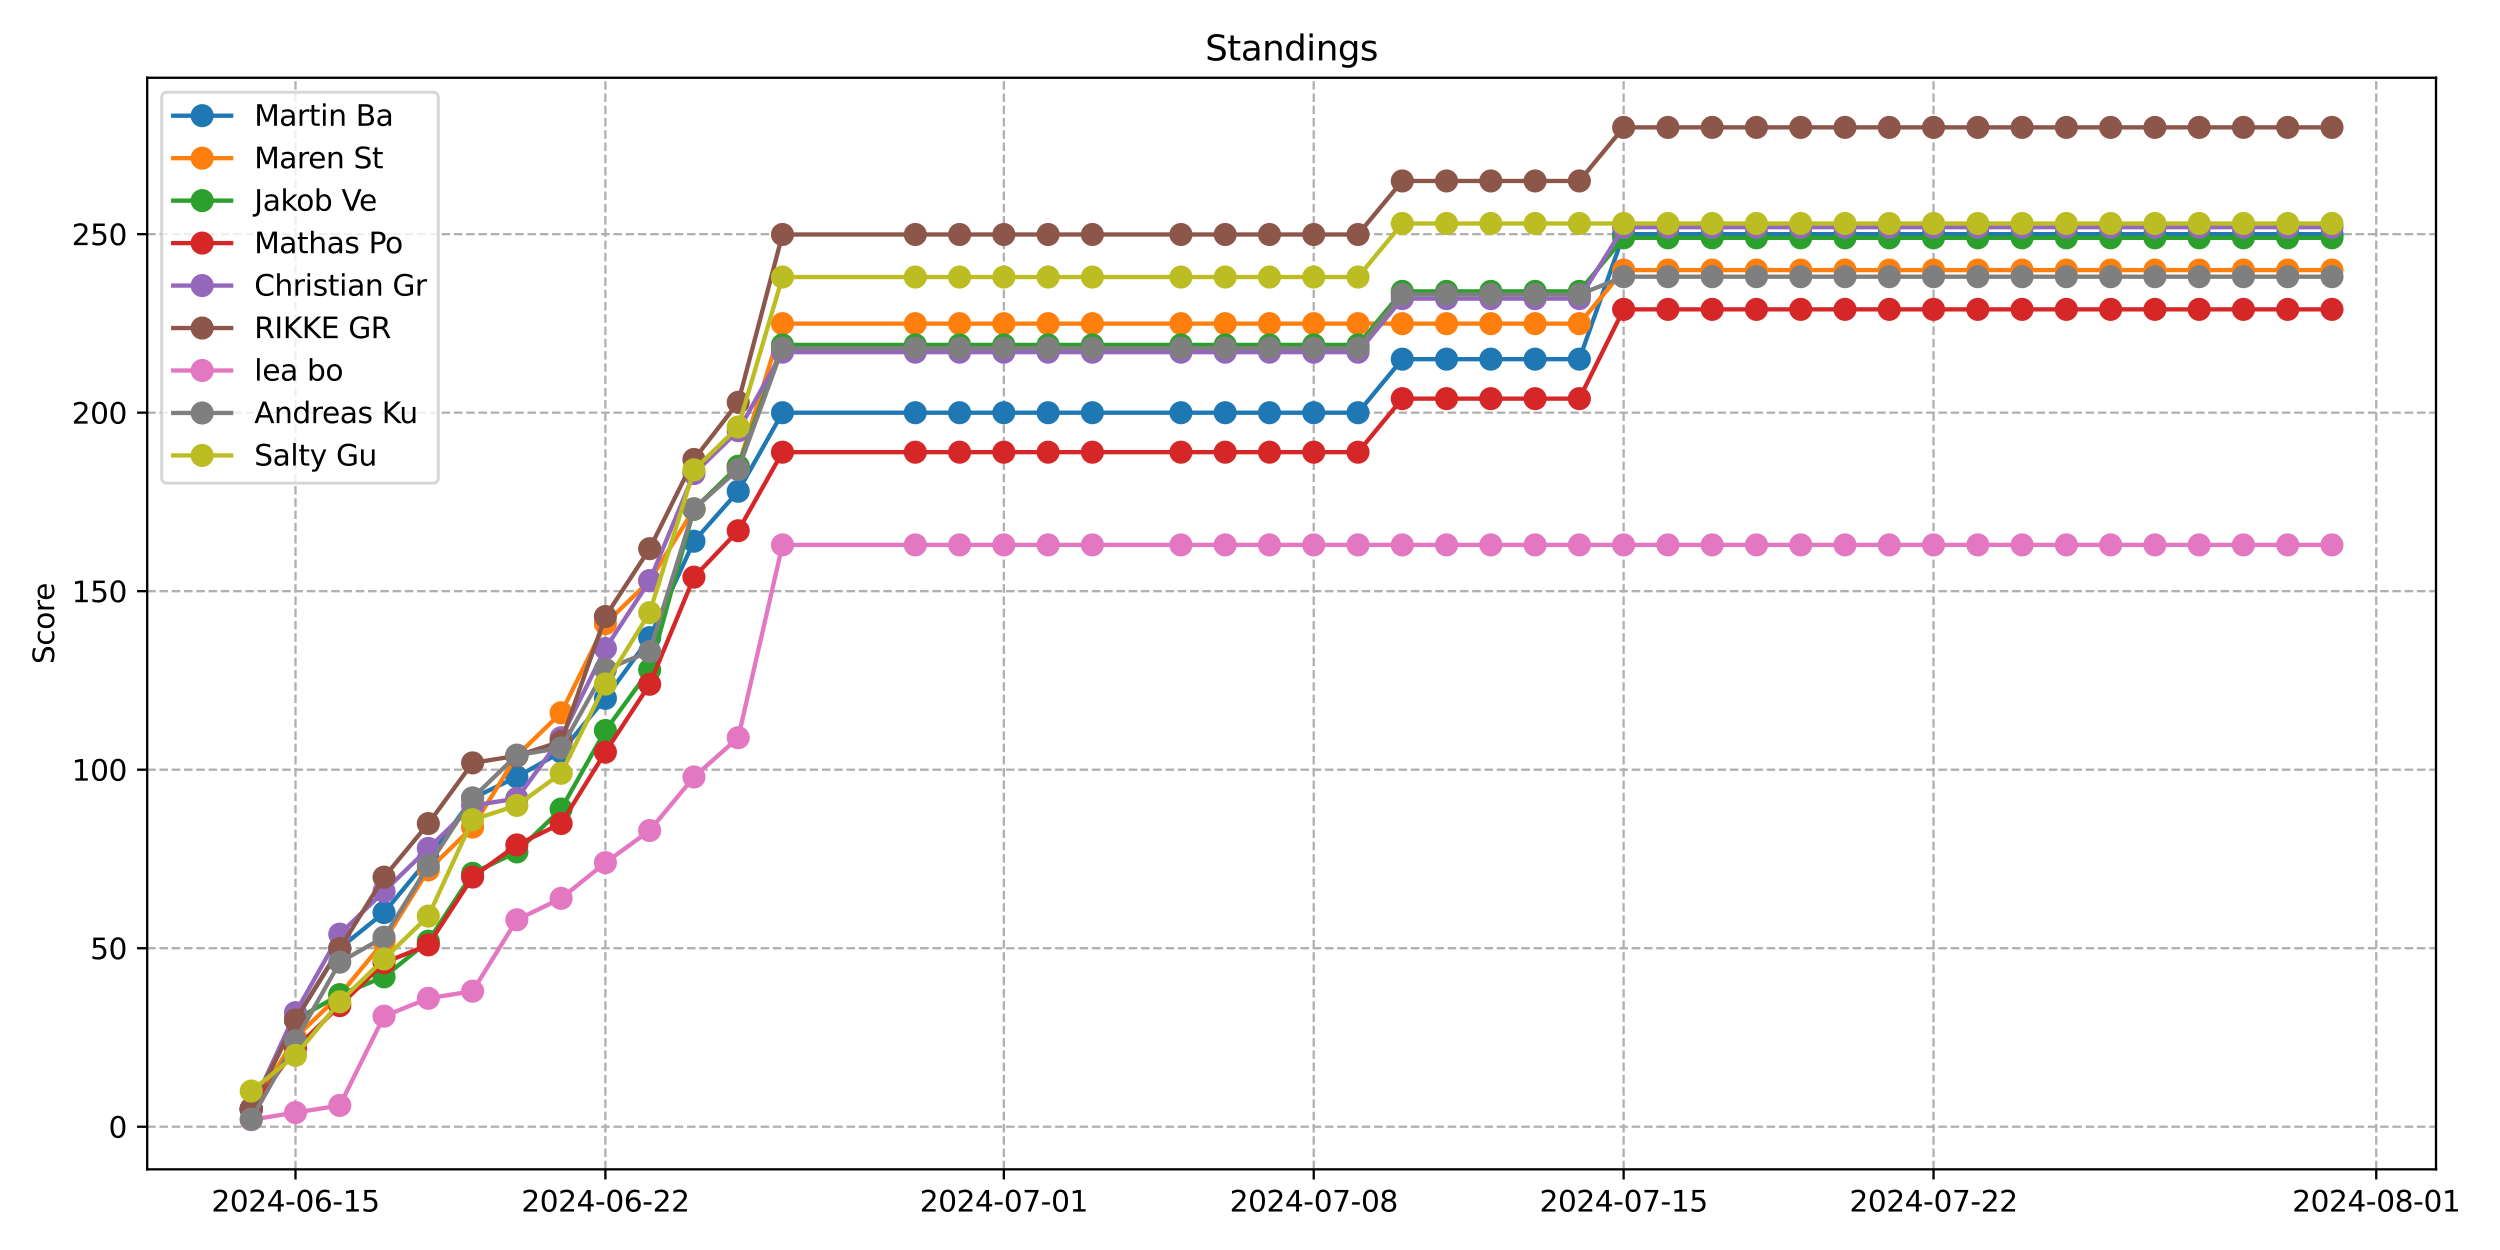 <?xml version="1.0" encoding="utf-8" standalone="no"?>
<!DOCTYPE svg PUBLIC "-//W3C//DTD SVG 1.1//EN"
  "http://www.w3.org/Graphics/SVG/1.1/DTD/svg11.dtd">
<svg xmlns:xlink="http://www.w3.org/1999/xlink" width="864pt" height="432pt" viewBox="0 0 864 432" xmlns="http://www.w3.org/2000/svg" version="1.1">
 <defs>
  <style type="text/css">*{stroke-linejoin: round; stroke-linecap: butt}</style>
 </defs>
 <g id="figure_1">
  <g id="patch_1">
   <path d="M 0 432 
L 864 432 
L 864 0 
L 0 0 
z
" style="fill: #ffffff"/>
  </g>
  <g id="axes_1">
   <g id="patch_2">
    <path d="M 50.87 404.12 
L 841.885 404.12 
L 841.885 26.88 
L 50.87 26.88 
z
" style="fill: #ffffff"/>
   </g>
   <g id="matplotlib.axis_1">
    <g id="xtick_1">
     <g id="line2d_1">
      <path d="M 102.125 404.12 
L 102.125 26.88 
" clip-path="url(#p3c7859c72f)" style="fill: none; stroke-dasharray: 2.96,1.28; stroke-dashoffset: 0; stroke: #b0b0b0; stroke-width: 0.8"/>
     </g>
     <g id="line2d_2">
      <defs>
       <path id="m2b667324cc" d="M 0 0 
L 0 3.5 
" style="stroke: #000000; stroke-width: 0.8"/>
      </defs>
      <g>
       <use xlink:href="#m2b667324cc" x="102.125" y="404.12" style="stroke: #000000; stroke-width: 0.8"/>
      </g>
     </g>
     <g id="text_1">
      <!-- 2024-06-15 -->
      <g transform="translate(73.067 418.718) scale(0.1 -0.1)">
       <defs>
        <path id="DejaVuSans-32" d="M 1228 531 
L 3431 531 
L 3431 0 
L 469 0 
L 469 531 
Q 828 903 1448 1529 
Q 2069 2156 2228 2338 
Q 2531 2678 2651 2914 
Q 2772 3150 2772 3378 
Q 2772 3750 2511 3984 
Q 2250 4219 1831 4219 
Q 1534 4219 1204 4116 
Q 875 4013 500 3803 
L 500 4441 
Q 881 4594 1212 4672 
Q 1544 4750 1819 4750 
Q 2544 4750 2975 4387 
Q 3406 4025 3406 3419 
Q 3406 3131 3298 2873 
Q 3191 2616 2906 2266 
Q 2828 2175 2409 1742 
Q 1991 1309 1228 531 
z
" transform="scale(0.016)"/>
        <path id="DejaVuSans-30" d="M 2034 4250 
Q 1547 4250 1301 3770 
Q 1056 3291 1056 2328 
Q 1056 1369 1301 889 
Q 1547 409 2034 409 
Q 2525 409 2770 889 
Q 3016 1369 3016 2328 
Q 3016 3291 2770 3770 
Q 2525 4250 2034 4250 
z
M 2034 4750 
Q 2819 4750 3233 4129 
Q 3647 3509 3647 2328 
Q 3647 1150 3233 529 
Q 2819 -91 2034 -91 
Q 1250 -91 836 529 
Q 422 1150 422 2328 
Q 422 3509 836 4129 
Q 1250 4750 2034 4750 
z
" transform="scale(0.016)"/>
        <path id="DejaVuSans-34" d="M 2419 4116 
L 825 1625 
L 2419 1625 
L 2419 4116 
z
M 2253 4666 
L 3047 4666 
L 3047 1625 
L 3713 1625 
L 3713 1100 
L 3047 1100 
L 3047 0 
L 2419 0 
L 2419 1100 
L 313 1100 
L 313 1709 
L 2253 4666 
z
" transform="scale(0.016)"/>
        <path id="DejaVuSans-2d" d="M 313 2009 
L 1997 2009 
L 1997 1497 
L 313 1497 
L 313 2009 
z
" transform="scale(0.016)"/>
        <path id="DejaVuSans-36" d="M 2113 2584 
Q 1688 2584 1439 2293 
Q 1191 2003 1191 1497 
Q 1191 994 1439 701 
Q 1688 409 2113 409 
Q 2538 409 2786 701 
Q 3034 994 3034 1497 
Q 3034 2003 2786 2293 
Q 2538 2584 2113 2584 
z
M 3366 4563 
L 3366 3988 
Q 3128 4100 2886 4159 
Q 2644 4219 2406 4219 
Q 1781 4219 1451 3797 
Q 1122 3375 1075 2522 
Q 1259 2794 1537 2939 
Q 1816 3084 2150 3084 
Q 2853 3084 3261 2657 
Q 3669 2231 3669 1497 
Q 3669 778 3244 343 
Q 2819 -91 2113 -91 
Q 1303 -91 875 529 
Q 447 1150 447 2328 
Q 447 3434 972 4092 
Q 1497 4750 2381 4750 
Q 2619 4750 2861 4703 
Q 3103 4656 3366 4563 
z
" transform="scale(0.016)"/>
        <path id="DejaVuSans-31" d="M 794 531 
L 1825 531 
L 1825 4091 
L 703 3866 
L 703 4441 
L 1819 4666 
L 2450 4666 
L 2450 531 
L 3481 531 
L 3481 0 
L 794 0 
L 794 531 
z
" transform="scale(0.016)"/>
        <path id="DejaVuSans-35" d="M 691 4666 
L 3169 4666 
L 3169 4134 
L 1269 4134 
L 1269 2991 
Q 1406 3038 1543 3061 
Q 1681 3084 1819 3084 
Q 2600 3084 3056 2656 
Q 3513 2228 3513 1497 
Q 3513 744 3044 326 
Q 2575 -91 1722 -91 
Q 1428 -91 1123 -41 
Q 819 9 494 109 
L 494 744 
Q 775 591 1075 516 
Q 1375 441 1709 441 
Q 2250 441 2565 725 
Q 2881 1009 2881 1497 
Q 2881 1984 2565 2268 
Q 2250 2553 1709 2553 
Q 1456 2553 1204 2497 
Q 953 2441 691 2322 
L 691 4666 
z
" transform="scale(0.016)"/>
       </defs>
       <use xlink:href="#DejaVuSans-32"/>
       <use xlink:href="#DejaVuSans-30" x="63.623"/>
       <use xlink:href="#DejaVuSans-32" x="127.246"/>
       <use xlink:href="#DejaVuSans-34" x="190.869"/>
       <use xlink:href="#DejaVuSans-2d" x="254.492"/>
       <use xlink:href="#DejaVuSans-30" x="290.576"/>
       <use xlink:href="#DejaVuSans-36" x="354.199"/>
       <use xlink:href="#DejaVuSans-2d" x="417.822"/>
       <use xlink:href="#DejaVuSans-31" x="453.906"/>
       <use xlink:href="#DejaVuSans-35" x="517.529"/>
      </g>
     </g>
    </g>
    <g id="xtick_2">
     <g id="line2d_3">
      <path d="M 209.226 404.12 
L 209.226 26.88 
" clip-path="url(#p3c7859c72f)" style="fill: none; stroke-dasharray: 2.96,1.28; stroke-dashoffset: 0; stroke: #b0b0b0; stroke-width: 0.8"/>
     </g>
     <g id="line2d_4">
      <g>
       <use xlink:href="#m2b667324cc" x="209.226" y="404.12" style="stroke: #000000; stroke-width: 0.8"/>
      </g>
     </g>
     <g id="text_2">
      <!-- 2024-06-22 -->
      <g transform="translate(180.168 418.718) scale(0.1 -0.1)">
       <use xlink:href="#DejaVuSans-32"/>
       <use xlink:href="#DejaVuSans-30" x="63.623"/>
       <use xlink:href="#DejaVuSans-32" x="127.246"/>
       <use xlink:href="#DejaVuSans-34" x="190.869"/>
       <use xlink:href="#DejaVuSans-2d" x="254.492"/>
       <use xlink:href="#DejaVuSans-30" x="290.576"/>
       <use xlink:href="#DejaVuSans-36" x="354.199"/>
       <use xlink:href="#DejaVuSans-2d" x="417.822"/>
       <use xlink:href="#DejaVuSans-32" x="453.906"/>
       <use xlink:href="#DejaVuSans-32" x="517.529"/>
      </g>
     </g>
    </g>
    <g id="xtick_3">
     <g id="line2d_5">
      <path d="M 346.927 404.12 
L 346.927 26.88 
" clip-path="url(#p3c7859c72f)" style="fill: none; stroke-dasharray: 2.96,1.28; stroke-dashoffset: 0; stroke: #b0b0b0; stroke-width: 0.8"/>
     </g>
     <g id="line2d_6">
      <g>
       <use xlink:href="#m2b667324cc" x="346.927" y="404.12" style="stroke: #000000; stroke-width: 0.8"/>
      </g>
     </g>
     <g id="text_3">
      <!-- 2024-07-01 -->
      <g transform="translate(317.869 418.718) scale(0.1 -0.1)">
       <defs>
        <path id="DejaVuSans-37" d="M 525 4666 
L 3525 4666 
L 3525 4397 
L 1831 0 
L 1172 0 
L 2766 4134 
L 525 4134 
L 525 4666 
z
" transform="scale(0.016)"/>
       </defs>
       <use xlink:href="#DejaVuSans-32"/>
       <use xlink:href="#DejaVuSans-30" x="63.623"/>
       <use xlink:href="#DejaVuSans-32" x="127.246"/>
       <use xlink:href="#DejaVuSans-34" x="190.869"/>
       <use xlink:href="#DejaVuSans-2d" x="254.492"/>
       <use xlink:href="#DejaVuSans-30" x="290.576"/>
       <use xlink:href="#DejaVuSans-37" x="354.199"/>
       <use xlink:href="#DejaVuSans-2d" x="417.822"/>
       <use xlink:href="#DejaVuSans-30" x="453.906"/>
       <use xlink:href="#DejaVuSans-31" x="517.529"/>
      </g>
     </g>
    </g>
    <g id="xtick_4">
     <g id="line2d_7">
      <path d="M 454.027 404.12 
L 454.027 26.88 
" clip-path="url(#p3c7859c72f)" style="fill: none; stroke-dasharray: 2.96,1.28; stroke-dashoffset: 0; stroke: #b0b0b0; stroke-width: 0.8"/>
     </g>
     <g id="line2d_8">
      <g>
       <use xlink:href="#m2b667324cc" x="454.027" y="404.12" style="stroke: #000000; stroke-width: 0.8"/>
      </g>
     </g>
     <g id="text_4">
      <!-- 2024-07-08 -->
      <g transform="translate(424.97 418.718) scale(0.1 -0.1)">
       <defs>
        <path id="DejaVuSans-38" d="M 2034 2216 
Q 1584 2216 1326 1975 
Q 1069 1734 1069 1313 
Q 1069 891 1326 650 
Q 1584 409 2034 409 
Q 2484 409 2743 651 
Q 3003 894 3003 1313 
Q 3003 1734 2745 1975 
Q 2488 2216 2034 2216 
z
M 1403 2484 
Q 997 2584 770 2862 
Q 544 3141 544 3541 
Q 544 4100 942 4425 
Q 1341 4750 2034 4750 
Q 2731 4750 3128 4425 
Q 3525 4100 3525 3541 
Q 3525 3141 3298 2862 
Q 3072 2584 2669 2484 
Q 3125 2378 3379 2068 
Q 3634 1759 3634 1313 
Q 3634 634 3220 271 
Q 2806 -91 2034 -91 
Q 1263 -91 848 271 
Q 434 634 434 1313 
Q 434 1759 690 2068 
Q 947 2378 1403 2484 
z
M 1172 3481 
Q 1172 3119 1398 2916 
Q 1625 2713 2034 2713 
Q 2441 2713 2670 2916 
Q 2900 3119 2900 3481 
Q 2900 3844 2670 4047 
Q 2441 4250 2034 4250 
Q 1625 4250 1398 4047 
Q 1172 3844 1172 3481 
z
" transform="scale(0.016)"/>
       </defs>
       <use xlink:href="#DejaVuSans-32"/>
       <use xlink:href="#DejaVuSans-30" x="63.623"/>
       <use xlink:href="#DejaVuSans-32" x="127.246"/>
       <use xlink:href="#DejaVuSans-34" x="190.869"/>
       <use xlink:href="#DejaVuSans-2d" x="254.492"/>
       <use xlink:href="#DejaVuSans-30" x="290.576"/>
       <use xlink:href="#DejaVuSans-37" x="354.199"/>
       <use xlink:href="#DejaVuSans-2d" x="417.822"/>
       <use xlink:href="#DejaVuSans-30" x="453.906"/>
       <use xlink:href="#DejaVuSans-38" x="517.529"/>
      </g>
     </g>
    </g>
    <g id="xtick_5">
     <g id="line2d_9">
      <path d="M 561.128 404.12 
L 561.128 26.88 
" clip-path="url(#p3c7859c72f)" style="fill: none; stroke-dasharray: 2.96,1.28; stroke-dashoffset: 0; stroke: #b0b0b0; stroke-width: 0.8"/>
     </g>
     <g id="line2d_10">
      <g>
       <use xlink:href="#m2b667324cc" x="561.128" y="404.12" style="stroke: #000000; stroke-width: 0.8"/>
      </g>
     </g>
     <g id="text_5">
      <!-- 2024-07-15 -->
      <g transform="translate(532.07 418.718) scale(0.1 -0.1)">
       <use xlink:href="#DejaVuSans-32"/>
       <use xlink:href="#DejaVuSans-30" x="63.623"/>
       <use xlink:href="#DejaVuSans-32" x="127.246"/>
       <use xlink:href="#DejaVuSans-34" x="190.869"/>
       <use xlink:href="#DejaVuSans-2d" x="254.492"/>
       <use xlink:href="#DejaVuSans-30" x="290.576"/>
       <use xlink:href="#DejaVuSans-37" x="354.199"/>
       <use xlink:href="#DejaVuSans-2d" x="417.822"/>
       <use xlink:href="#DejaVuSans-31" x="453.906"/>
       <use xlink:href="#DejaVuSans-35" x="517.529"/>
      </g>
     </g>
    </g>
    <g id="xtick_6">
     <g id="line2d_11">
      <path d="M 668.229 404.12 
L 668.229 26.88 
" clip-path="url(#p3c7859c72f)" style="fill: none; stroke-dasharray: 2.96,1.28; stroke-dashoffset: 0; stroke: #b0b0b0; stroke-width: 0.8"/>
     </g>
     <g id="line2d_12">
      <g>
       <use xlink:href="#m2b667324cc" x="668.229" y="404.12" style="stroke: #000000; stroke-width: 0.8"/>
      </g>
     </g>
     <g id="text_6">
      <!-- 2024-07-22 -->
      <g transform="translate(639.171 418.718) scale(0.1 -0.1)">
       <use xlink:href="#DejaVuSans-32"/>
       <use xlink:href="#DejaVuSans-30" x="63.623"/>
       <use xlink:href="#DejaVuSans-32" x="127.246"/>
       <use xlink:href="#DejaVuSans-34" x="190.869"/>
       <use xlink:href="#DejaVuSans-2d" x="254.492"/>
       <use xlink:href="#DejaVuSans-30" x="290.576"/>
       <use xlink:href="#DejaVuSans-37" x="354.199"/>
       <use xlink:href="#DejaVuSans-2d" x="417.822"/>
       <use xlink:href="#DejaVuSans-32" x="453.906"/>
       <use xlink:href="#DejaVuSans-32" x="517.529"/>
      </g>
     </g>
    </g>
    <g id="xtick_7">
     <g id="line2d_13">
      <path d="M 821.23 404.12 
L 821.23 26.88 
" clip-path="url(#p3c7859c72f)" style="fill: none; stroke-dasharray: 2.96,1.28; stroke-dashoffset: 0; stroke: #b0b0b0; stroke-width: 0.8"/>
     </g>
     <g id="line2d_14">
      <g>
       <use xlink:href="#m2b667324cc" x="821.23" y="404.12" style="stroke: #000000; stroke-width: 0.8"/>
      </g>
     </g>
     <g id="text_7">
      <!-- 2024-08-01 -->
      <g transform="translate(792.172 418.718) scale(0.1 -0.1)">
       <use xlink:href="#DejaVuSans-32"/>
       <use xlink:href="#DejaVuSans-30" x="63.623"/>
       <use xlink:href="#DejaVuSans-32" x="127.246"/>
       <use xlink:href="#DejaVuSans-34" x="190.869"/>
       <use xlink:href="#DejaVuSans-2d" x="254.492"/>
       <use xlink:href="#DejaVuSans-30" x="290.576"/>
       <use xlink:href="#DejaVuSans-38" x="354.199"/>
       <use xlink:href="#DejaVuSans-2d" x="417.822"/>
       <use xlink:href="#DejaVuSans-30" x="453.906"/>
       <use xlink:href="#DejaVuSans-31" x="517.529"/>
      </g>
     </g>
    </g>
   </g>
   <g id="matplotlib.axis_2">
    <g id="ytick_1">
     <g id="line2d_15">
      <path d="M 50.87 389.397 
L 841.885 389.397 
" clip-path="url(#p3c7859c72f)" style="fill: none; stroke-dasharray: 2.96,1.28; stroke-dashoffset: 0; stroke: #b0b0b0; stroke-width: 0.8"/>
     </g>
     <g id="line2d_16">
      <defs>
       <path id="m7c00e2b2c9" d="M 0 0 
L -3.5 0 
" style="stroke: #000000; stroke-width: 0.8"/>
      </defs>
      <g>
       <use xlink:href="#m7c00e2b2c9" x="50.87" y="389.397" style="stroke: #000000; stroke-width: 0.8"/>
      </g>
     </g>
     <g id="text_8">
      <!-- 0 -->
      <g transform="translate(37.508 393.196) scale(0.1 -0.1)">
       <use xlink:href="#DejaVuSans-30"/>
      </g>
     </g>
    </g>
    <g id="ytick_2">
     <g id="line2d_17">
      <path d="M 50.87 327.703 
L 841.885 327.703 
" clip-path="url(#p3c7859c72f)" style="fill: none; stroke-dasharray: 2.96,1.28; stroke-dashoffset: 0; stroke: #b0b0b0; stroke-width: 0.8"/>
     </g>
     <g id="line2d_18">
      <g>
       <use xlink:href="#m7c00e2b2c9" x="50.87" y="327.703" style="stroke: #000000; stroke-width: 0.8"/>
      </g>
     </g>
     <g id="text_9">
      <!-- 50 -->
      <g transform="translate(31.145 331.502) scale(0.1 -0.1)">
       <use xlink:href="#DejaVuSans-35"/>
       <use xlink:href="#DejaVuSans-30" x="63.623"/>
      </g>
     </g>
    </g>
    <g id="ytick_3">
     <g id="line2d_19">
      <path d="M 50.87 266.008 
L 841.885 266.008 
" clip-path="url(#p3c7859c72f)" style="fill: none; stroke-dasharray: 2.96,1.28; stroke-dashoffset: 0; stroke: #b0b0b0; stroke-width: 0.8"/>
     </g>
     <g id="line2d_20">
      <g>
       <use xlink:href="#m7c00e2b2c9" x="50.87" y="266.008" style="stroke: #000000; stroke-width: 0.8"/>
      </g>
     </g>
     <g id="text_10">
      <!-- 100 -->
      <g transform="translate(24.782 269.808) scale(0.1 -0.1)">
       <use xlink:href="#DejaVuSans-31"/>
       <use xlink:href="#DejaVuSans-30" x="63.623"/>
       <use xlink:href="#DejaVuSans-30" x="127.246"/>
      </g>
     </g>
    </g>
    <g id="ytick_4">
     <g id="line2d_21">
      <path d="M 50.87 204.314 
L 841.885 204.314 
" clip-path="url(#p3c7859c72f)" style="fill: none; stroke-dasharray: 2.96,1.28; stroke-dashoffset: 0; stroke: #b0b0b0; stroke-width: 0.8"/>
     </g>
     <g id="line2d_22">
      <g>
       <use xlink:href="#m7c00e2b2c9" x="50.87" y="204.314" style="stroke: #000000; stroke-width: 0.8"/>
      </g>
     </g>
     <g id="text_11">
      <!-- 150 -->
      <g transform="translate(24.782 208.113) scale(0.1 -0.1)">
       <use xlink:href="#DejaVuSans-31"/>
       <use xlink:href="#DejaVuSans-35" x="63.623"/>
       <use xlink:href="#DejaVuSans-30" x="127.246"/>
      </g>
     </g>
    </g>
    <g id="ytick_5">
     <g id="line2d_23">
      <path d="M 50.87 142.62 
L 841.885 142.62 
" clip-path="url(#p3c7859c72f)" style="fill: none; stroke-dasharray: 2.96,1.28; stroke-dashoffset: 0; stroke: #b0b0b0; stroke-width: 0.8"/>
     </g>
     <g id="line2d_24">
      <g>
       <use xlink:href="#m7c00e2b2c9" x="50.87" y="142.62" style="stroke: #000000; stroke-width: 0.8"/>
      </g>
     </g>
     <g id="text_12">
      <!-- 200 -->
      <g transform="translate(24.782 146.419) scale(0.1 -0.1)">
       <use xlink:href="#DejaVuSans-32"/>
       <use xlink:href="#DejaVuSans-30" x="63.623"/>
       <use xlink:href="#DejaVuSans-30" x="127.246"/>
      </g>
     </g>
    </g>
    <g id="ytick_6">
     <g id="line2d_25">
      <path d="M 50.87 80.925 
L 841.885 80.925 
" clip-path="url(#p3c7859c72f)" style="fill: none; stroke-dasharray: 2.96,1.28; stroke-dashoffset: 0; stroke: #b0b0b0; stroke-width: 0.8"/>
     </g>
     <g id="line2d_26">
      <g>
       <use xlink:href="#m7c00e2b2c9" x="50.87" y="80.925" style="stroke: #000000; stroke-width: 0.8"/>
      </g>
     </g>
     <g id="text_13">
      <!-- 250 -->
      <g transform="translate(24.782 84.725) scale(0.1 -0.1)">
       <use xlink:href="#DejaVuSans-32"/>
       <use xlink:href="#DejaVuSans-35" x="63.623"/>
       <use xlink:href="#DejaVuSans-30" x="127.246"/>
      </g>
     </g>
    </g>
    <g id="text_14">
     <!-- Score -->
     <g transform="translate(18.703 229.502) rotate(-90) scale(0.1 -0.1)">
      <defs>
       <path id="DejaVuSans-53" d="M 3425 4513 
L 3425 3897 
Q 3066 4069 2747 4153 
Q 2428 4238 2131 4238 
Q 1616 4238 1336 4038 
Q 1056 3838 1056 3469 
Q 1056 3159 1242 3001 
Q 1428 2844 1947 2747 
L 2328 2669 
Q 3034 2534 3370 2195 
Q 3706 1856 3706 1288 
Q 3706 609 3251 259 
Q 2797 -91 1919 -91 
Q 1588 -91 1214 -16 
Q 841 59 441 206 
L 441 856 
Q 825 641 1194 531 
Q 1563 422 1919 422 
Q 2459 422 2753 634 
Q 3047 847 3047 1241 
Q 3047 1584 2836 1778 
Q 2625 1972 2144 2069 
L 1759 2144 
Q 1053 2284 737 2584 
Q 422 2884 422 3419 
Q 422 4038 858 4394 
Q 1294 4750 2059 4750 
Q 2388 4750 2728 4690 
Q 3069 4631 3425 4513 
z
" transform="scale(0.016)"/>
       <path id="DejaVuSans-63" d="M 3122 3366 
L 3122 2828 
Q 2878 2963 2633 3030 
Q 2388 3097 2138 3097 
Q 1578 3097 1268 2742 
Q 959 2388 959 1747 
Q 959 1106 1268 751 
Q 1578 397 2138 397 
Q 2388 397 2633 464 
Q 2878 531 3122 666 
L 3122 134 
Q 2881 22 2623 -34 
Q 2366 -91 2075 -91 
Q 1284 -91 818 406 
Q 353 903 353 1747 
Q 353 2603 823 3093 
Q 1294 3584 2113 3584 
Q 2378 3584 2631 3529 
Q 2884 3475 3122 3366 
z
" transform="scale(0.016)"/>
       <path id="DejaVuSans-6f" d="M 1959 3097 
Q 1497 3097 1228 2736 
Q 959 2375 959 1747 
Q 959 1119 1226 758 
Q 1494 397 1959 397 
Q 2419 397 2687 759 
Q 2956 1122 2956 1747 
Q 2956 2369 2687 2733 
Q 2419 3097 1959 3097 
z
M 1959 3584 
Q 2709 3584 3137 3096 
Q 3566 2609 3566 1747 
Q 3566 888 3137 398 
Q 2709 -91 1959 -91 
Q 1206 -91 779 398 
Q 353 888 353 1747 
Q 353 2609 779 3096 
Q 1206 3584 1959 3584 
z
" transform="scale(0.016)"/>
       <path id="DejaVuSans-72" d="M 2631 2963 
Q 2534 3019 2420 3045 
Q 2306 3072 2169 3072 
Q 1681 3072 1420 2755 
Q 1159 2438 1159 1844 
L 1159 0 
L 581 0 
L 581 3500 
L 1159 3500 
L 1159 2956 
Q 1341 3275 1631 3429 
Q 1922 3584 2338 3584 
Q 2397 3584 2469 3576 
Q 2541 3569 2628 3553 
L 2631 2963 
z
" transform="scale(0.016)"/>
       <path id="DejaVuSans-65" d="M 3597 1894 
L 3597 1613 
L 953 1613 
Q 991 1019 1311 708 
Q 1631 397 2203 397 
Q 2534 397 2845 478 
Q 3156 559 3463 722 
L 3463 178 
Q 3153 47 2828 -22 
Q 2503 -91 2169 -91 
Q 1331 -91 842 396 
Q 353 884 353 1716 
Q 353 2575 817 3079 
Q 1281 3584 2069 3584 
Q 2775 3584 3186 3129 
Q 3597 2675 3597 1894 
z
M 3022 2063 
Q 3016 2534 2758 2815 
Q 2500 3097 2075 3097 
Q 1594 3097 1305 2825 
Q 1016 2553 972 2059 
L 3022 2063 
z
" transform="scale(0.016)"/>
      </defs>
      <use xlink:href="#DejaVuSans-53"/>
      <use xlink:href="#DejaVuSans-63" x="63.477"/>
      <use xlink:href="#DejaVuSans-6f" x="118.457"/>
      <use xlink:href="#DejaVuSans-72" x="179.639"/>
      <use xlink:href="#DejaVuSans-65" x="218.502"/>
     </g>
    </g>
   </g>
   <g id="line2d_27">
    <path d="M 86.825 383.242 
L 102.125 352.395 
L 117.425 327.718 
L 132.725 315.379 
L 148.026 296.87 
L 163.326 275.894 
L 178.626 268.491 
L 193.926 259.854 
L 209.226 241.345 
L 224.526 220.369 
L 239.826 187.055 
L 255.126 169.78 
L 270.426 142.635 
L 316.327 142.635 
L 331.627 142.635 
L 346.927 142.635 
L 362.227 142.635 
L 377.527 142.635 
L 408.127 142.635 
L 423.427 142.635 
L 438.727 142.635 
L 454.027 142.635 
L 469.327 142.635 
L 484.628 124.126 
L 499.928 124.126 
L 515.228 124.126 
L 530.528 124.126 
L 545.828 124.126 
L 561.128 80.94 
L 576.428 80.94 
L 591.728 80.94 
L 607.028 80.94 
L 622.328 80.94 
L 637.629 80.94 
L 652.929 80.94 
L 668.229 80.94 
L 683.529 80.94 
L 698.829 80.94 
L 714.129 80.94 
L 729.429 80.94 
L 744.729 80.94 
L 760.029 80.94 
L 775.329 80.94 
L 790.629 80.94 
L 805.93 80.94 
" clip-path="url(#p3c7859c72f)" style="fill: none; stroke: #1f77b4; stroke-width: 1.5; stroke-linecap: square"/>
    <defs>
     <path id="m2b7f4cbf2c" d="M 0 3.5 
C 0.928 3.5 1.819 3.131 2.475 2.475 
C 3.131 1.819 3.5 0.928 3.5 0 
C 3.5 -0.928 3.131 -1.819 2.475 -2.475 
C 1.819 -3.131 0.928 -3.5 0 -3.5 
C -0.928 -3.5 -1.819 -3.131 -2.475 -2.475 
C -3.131 -1.819 -3.5 -0.928 -3.5 0 
C -3.5 0.928 -3.131 1.819 -2.475 2.475 
C -1.819 3.131 -0.928 3.5 0 3.5 
z
" style="stroke: #1f77b4"/>
    </defs>
    <g clip-path="url(#p3c7859c72f)">
     <use xlink:href="#m2b7f4cbf2c" x="86.825" y="383.242" style="fill: #1f77b4; stroke: #1f77b4"/>
     <use xlink:href="#m2b7f4cbf2c" x="102.125" y="352.395" style="fill: #1f77b4; stroke: #1f77b4"/>
     <use xlink:href="#m2b7f4cbf2c" x="117.425" y="327.718" style="fill: #1f77b4; stroke: #1f77b4"/>
     <use xlink:href="#m2b7f4cbf2c" x="132.725" y="315.379" style="fill: #1f77b4; stroke: #1f77b4"/>
     <use xlink:href="#m2b7f4cbf2c" x="148.026" y="296.87" style="fill: #1f77b4; stroke: #1f77b4"/>
     <use xlink:href="#m2b7f4cbf2c" x="163.326" y="275.894" style="fill: #1f77b4; stroke: #1f77b4"/>
     <use xlink:href="#m2b7f4cbf2c" x="178.626" y="268.491" style="fill: #1f77b4; stroke: #1f77b4"/>
     <use xlink:href="#m2b7f4cbf2c" x="193.926" y="259.854" style="fill: #1f77b4; stroke: #1f77b4"/>
     <use xlink:href="#m2b7f4cbf2c" x="209.226" y="241.345" style="fill: #1f77b4; stroke: #1f77b4"/>
     <use xlink:href="#m2b7f4cbf2c" x="224.526" y="220.369" style="fill: #1f77b4; stroke: #1f77b4"/>
     <use xlink:href="#m2b7f4cbf2c" x="239.826" y="187.055" style="fill: #1f77b4; stroke: #1f77b4"/>
     <use xlink:href="#m2b7f4cbf2c" x="255.126" y="169.78" style="fill: #1f77b4; stroke: #1f77b4"/>
     <use xlink:href="#m2b7f4cbf2c" x="270.426" y="142.635" style="fill: #1f77b4; stroke: #1f77b4"/>
     <use xlink:href="#m2b7f4cbf2c" x="316.327" y="142.635" style="fill: #1f77b4; stroke: #1f77b4"/>
     <use xlink:href="#m2b7f4cbf2c" x="331.627" y="142.635" style="fill: #1f77b4; stroke: #1f77b4"/>
     <use xlink:href="#m2b7f4cbf2c" x="346.927" y="142.635" style="fill: #1f77b4; stroke: #1f77b4"/>
     <use xlink:href="#m2b7f4cbf2c" x="362.227" y="142.635" style="fill: #1f77b4; stroke: #1f77b4"/>
     <use xlink:href="#m2b7f4cbf2c" x="377.527" y="142.635" style="fill: #1f77b4; stroke: #1f77b4"/>
     <use xlink:href="#m2b7f4cbf2c" x="408.127" y="142.635" style="fill: #1f77b4; stroke: #1f77b4"/>
     <use xlink:href="#m2b7f4cbf2c" x="423.427" y="142.635" style="fill: #1f77b4; stroke: #1f77b4"/>
     <use xlink:href="#m2b7f4cbf2c" x="438.727" y="142.635" style="fill: #1f77b4; stroke: #1f77b4"/>
     <use xlink:href="#m2b7f4cbf2c" x="454.027" y="142.635" style="fill: #1f77b4; stroke: #1f77b4"/>
     <use xlink:href="#m2b7f4cbf2c" x="469.327" y="142.635" style="fill: #1f77b4; stroke: #1f77b4"/>
     <use xlink:href="#m2b7f4cbf2c" x="484.628" y="124.126" style="fill: #1f77b4; stroke: #1f77b4"/>
     <use xlink:href="#m2b7f4cbf2c" x="499.928" y="124.126" style="fill: #1f77b4; stroke: #1f77b4"/>
     <use xlink:href="#m2b7f4cbf2c" x="515.228" y="124.126" style="fill: #1f77b4; stroke: #1f77b4"/>
     <use xlink:href="#m2b7f4cbf2c" x="530.528" y="124.126" style="fill: #1f77b4; stroke: #1f77b4"/>
     <use xlink:href="#m2b7f4cbf2c" x="545.828" y="124.126" style="fill: #1f77b4; stroke: #1f77b4"/>
     <use xlink:href="#m2b7f4cbf2c" x="561.128" y="80.94" style="fill: #1f77b4; stroke: #1f77b4"/>
     <use xlink:href="#m2b7f4cbf2c" x="576.428" y="80.94" style="fill: #1f77b4; stroke: #1f77b4"/>
     <use xlink:href="#m2b7f4cbf2c" x="591.728" y="80.94" style="fill: #1f77b4; stroke: #1f77b4"/>
     <use xlink:href="#m2b7f4cbf2c" x="607.028" y="80.94" style="fill: #1f77b4; stroke: #1f77b4"/>
     <use xlink:href="#m2b7f4cbf2c" x="622.328" y="80.94" style="fill: #1f77b4; stroke: #1f77b4"/>
     <use xlink:href="#m2b7f4cbf2c" x="637.629" y="80.94" style="fill: #1f77b4; stroke: #1f77b4"/>
     <use xlink:href="#m2b7f4cbf2c" x="652.929" y="80.94" style="fill: #1f77b4; stroke: #1f77b4"/>
     <use xlink:href="#m2b7f4cbf2c" x="668.229" y="80.94" style="fill: #1f77b4; stroke: #1f77b4"/>
     <use xlink:href="#m2b7f4cbf2c" x="683.529" y="80.94" style="fill: #1f77b4; stroke: #1f77b4"/>
     <use xlink:href="#m2b7f4cbf2c" x="698.829" y="80.94" style="fill: #1f77b4; stroke: #1f77b4"/>
     <use xlink:href="#m2b7f4cbf2c" x="714.129" y="80.94" style="fill: #1f77b4; stroke: #1f77b4"/>
     <use xlink:href="#m2b7f4cbf2c" x="729.429" y="80.94" style="fill: #1f77b4; stroke: #1f77b4"/>
     <use xlink:href="#m2b7f4cbf2c" x="744.729" y="80.94" style="fill: #1f77b4; stroke: #1f77b4"/>
     <use xlink:href="#m2b7f4cbf2c" x="760.029" y="80.94" style="fill: #1f77b4; stroke: #1f77b4"/>
     <use xlink:href="#m2b7f4cbf2c" x="775.329" y="80.94" style="fill: #1f77b4; stroke: #1f77b4"/>
     <use xlink:href="#m2b7f4cbf2c" x="790.629" y="80.94" style="fill: #1f77b4; stroke: #1f77b4"/>
     <use xlink:href="#m2b7f4cbf2c" x="805.93" y="80.94" style="fill: #1f77b4; stroke: #1f77b4"/>
    </g>
   </g>
   <g id="line2d_28">
    <path d="M 86.825 383.309 
L 102.125 358.632 
L 117.425 343.825 
L 132.725 325.317 
L 148.026 300.639 
L 163.326 285.832 
L 178.626 261.155 
L 193.926 246.348 
L 209.226 215.501 
L 224.526 200.694 
L 239.826 176.017 
L 255.126 161.21 
L 270.426 111.855 
L 316.327 111.855 
L 331.627 111.855 
L 346.927 111.855 
L 362.227 111.855 
L 377.527 111.855 
L 408.127 111.855 
L 423.427 111.855 
L 438.727 111.855 
L 454.027 111.855 
L 469.327 111.855 
L 484.628 111.855 
L 499.928 111.855 
L 515.228 111.855 
L 530.528 111.855 
L 545.828 111.855 
L 561.128 93.346 
L 576.428 93.346 
L 591.728 93.346 
L 607.028 93.346 
L 622.328 93.346 
L 637.629 93.346 
L 652.929 93.346 
L 668.229 93.346 
L 683.529 93.346 
L 698.829 93.346 
L 714.129 93.346 
L 729.429 93.346 
L 744.729 93.346 
L 760.029 93.346 
L 775.329 93.346 
L 790.629 93.346 
L 805.93 93.346 
" clip-path="url(#p3c7859c72f)" style="fill: none; stroke: #ff7f0e; stroke-width: 1.5; stroke-linecap: square"/>
    <defs>
     <path id="m8d19b70934" d="M 0 3.5 
C 0.928 3.5 1.819 3.131 2.475 2.475 
C 3.131 1.819 3.5 0.928 3.5 0 
C 3.5 -0.928 3.131 -1.819 2.475 -2.475 
C 1.819 -3.131 0.928 -3.5 0 -3.5 
C -0.928 -3.5 -1.819 -3.131 -2.475 -2.475 
C -3.131 -1.819 -3.5 -0.928 -3.5 0 
C -3.5 0.928 -3.131 1.819 -2.475 2.475 
C -1.819 3.131 -0.928 3.5 0 3.5 
z
" style="stroke: #ff7f0e"/>
    </defs>
    <g clip-path="url(#p3c7859c72f)">
     <use xlink:href="#m8d19b70934" x="86.825" y="383.309" style="fill: #ff7f0e; stroke: #ff7f0e"/>
     <use xlink:href="#m8d19b70934" x="102.125" y="358.632" style="fill: #ff7f0e; stroke: #ff7f0e"/>
     <use xlink:href="#m8d19b70934" x="117.425" y="343.825" style="fill: #ff7f0e; stroke: #ff7f0e"/>
     <use xlink:href="#m8d19b70934" x="132.725" y="325.317" style="fill: #ff7f0e; stroke: #ff7f0e"/>
     <use xlink:href="#m8d19b70934" x="148.026" y="300.639" style="fill: #ff7f0e; stroke: #ff7f0e"/>
     <use xlink:href="#m8d19b70934" x="163.326" y="285.832" style="fill: #ff7f0e; stroke: #ff7f0e"/>
     <use xlink:href="#m8d19b70934" x="178.626" y="261.155" style="fill: #ff7f0e; stroke: #ff7f0e"/>
     <use xlink:href="#m8d19b70934" x="193.926" y="246.348" style="fill: #ff7f0e; stroke: #ff7f0e"/>
     <use xlink:href="#m8d19b70934" x="209.226" y="215.501" style="fill: #ff7f0e; stroke: #ff7f0e"/>
     <use xlink:href="#m8d19b70934" x="224.526" y="200.694" style="fill: #ff7f0e; stroke: #ff7f0e"/>
     <use xlink:href="#m8d19b70934" x="239.826" y="176.017" style="fill: #ff7f0e; stroke: #ff7f0e"/>
     <use xlink:href="#m8d19b70934" x="255.126" y="161.21" style="fill: #ff7f0e; stroke: #ff7f0e"/>
     <use xlink:href="#m8d19b70934" x="270.426" y="111.855" style="fill: #ff7f0e; stroke: #ff7f0e"/>
     <use xlink:href="#m8d19b70934" x="316.327" y="111.855" style="fill: #ff7f0e; stroke: #ff7f0e"/>
     <use xlink:href="#m8d19b70934" x="331.627" y="111.855" style="fill: #ff7f0e; stroke: #ff7f0e"/>
     <use xlink:href="#m8d19b70934" x="346.927" y="111.855" style="fill: #ff7f0e; stroke: #ff7f0e"/>
     <use xlink:href="#m8d19b70934" x="362.227" y="111.855" style="fill: #ff7f0e; stroke: #ff7f0e"/>
     <use xlink:href="#m8d19b70934" x="377.527" y="111.855" style="fill: #ff7f0e; stroke: #ff7f0e"/>
     <use xlink:href="#m8d19b70934" x="408.127" y="111.855" style="fill: #ff7f0e; stroke: #ff7f0e"/>
     <use xlink:href="#m8d19b70934" x="423.427" y="111.855" style="fill: #ff7f0e; stroke: #ff7f0e"/>
     <use xlink:href="#m8d19b70934" x="438.727" y="111.855" style="fill: #ff7f0e; stroke: #ff7f0e"/>
     <use xlink:href="#m8d19b70934" x="454.027" y="111.855" style="fill: #ff7f0e; stroke: #ff7f0e"/>
     <use xlink:href="#m8d19b70934" x="469.327" y="111.855" style="fill: #ff7f0e; stroke: #ff7f0e"/>
     <use xlink:href="#m8d19b70934" x="484.628" y="111.855" style="fill: #ff7f0e; stroke: #ff7f0e"/>
     <use xlink:href="#m8d19b70934" x="499.928" y="111.855" style="fill: #ff7f0e; stroke: #ff7f0e"/>
     <use xlink:href="#m8d19b70934" x="515.228" y="111.855" style="fill: #ff7f0e; stroke: #ff7f0e"/>
     <use xlink:href="#m8d19b70934" x="530.528" y="111.855" style="fill: #ff7f0e; stroke: #ff7f0e"/>
     <use xlink:href="#m8d19b70934" x="545.828" y="111.855" style="fill: #ff7f0e; stroke: #ff7f0e"/>
     <use xlink:href="#m8d19b70934" x="561.128" y="93.346" style="fill: #ff7f0e; stroke: #ff7f0e"/>
     <use xlink:href="#m8d19b70934" x="576.428" y="93.346" style="fill: #ff7f0e; stroke: #ff7f0e"/>
     <use xlink:href="#m8d19b70934" x="591.728" y="93.346" style="fill: #ff7f0e; stroke: #ff7f0e"/>
     <use xlink:href="#m8d19b70934" x="607.028" y="93.346" style="fill: #ff7f0e; stroke: #ff7f0e"/>
     <use xlink:href="#m8d19b70934" x="622.328" y="93.346" style="fill: #ff7f0e; stroke: #ff7f0e"/>
     <use xlink:href="#m8d19b70934" x="637.629" y="93.346" style="fill: #ff7f0e; stroke: #ff7f0e"/>
     <use xlink:href="#m8d19b70934" x="652.929" y="93.346" style="fill: #ff7f0e; stroke: #ff7f0e"/>
     <use xlink:href="#m8d19b70934" x="668.229" y="93.346" style="fill: #ff7f0e; stroke: #ff7f0e"/>
     <use xlink:href="#m8d19b70934" x="683.529" y="93.346" style="fill: #ff7f0e; stroke: #ff7f0e"/>
     <use xlink:href="#m8d19b70934" x="698.829" y="93.346" style="fill: #ff7f0e; stroke: #ff7f0e"/>
     <use xlink:href="#m8d19b70934" x="714.129" y="93.346" style="fill: #ff7f0e; stroke: #ff7f0e"/>
     <use xlink:href="#m8d19b70934" x="729.429" y="93.346" style="fill: #ff7f0e; stroke: #ff7f0e"/>
     <use xlink:href="#m8d19b70934" x="744.729" y="93.346" style="fill: #ff7f0e; stroke: #ff7f0e"/>
     <use xlink:href="#m8d19b70934" x="760.029" y="93.346" style="fill: #ff7f0e; stroke: #ff7f0e"/>
     <use xlink:href="#m8d19b70934" x="775.329" y="93.346" style="fill: #ff7f0e; stroke: #ff7f0e"/>
     <use xlink:href="#m8d19b70934" x="790.629" y="93.346" style="fill: #ff7f0e; stroke: #ff7f0e"/>
     <use xlink:href="#m8d19b70934" x="805.93" y="93.346" style="fill: #ff7f0e; stroke: #ff7f0e"/>
    </g>
   </g>
   <g id="line2d_29">
    <path d="M 86.825 383.258 
L 102.125 352.411 
L 117.425 343.774 
L 132.725 337.605 
L 148.026 325.266 
L 163.326 301.822 
L 178.626 294.419 
L 193.926 279.612 
L 209.226 252.467 
L 224.526 231.491 
L 239.826 175.966 
L 255.126 161.159 
L 270.426 119.207 
L 316.327 119.207 
L 331.627 119.207 
L 346.927 119.207 
L 362.227 119.207 
L 377.527 119.207 
L 408.127 119.207 
L 423.427 119.207 
L 438.727 119.207 
L 454.027 119.207 
L 469.327 119.207 
L 484.628 100.699 
L 499.928 100.699 
L 515.228 100.699 
L 530.528 100.699 
L 545.828 100.699 
L 561.128 82.19 
L 576.428 82.19 
L 591.728 82.19 
L 607.028 82.19 
L 622.328 82.19 
L 637.629 82.19 
L 652.929 82.19 
L 668.229 82.19 
L 683.529 82.19 
L 698.829 82.19 
L 714.129 82.19 
L 729.429 82.19 
L 744.729 82.19 
L 760.029 82.19 
L 775.329 82.19 
L 790.629 82.19 
L 805.93 82.19 
" clip-path="url(#p3c7859c72f)" style="fill: none; stroke: #2ca02c; stroke-width: 1.5; stroke-linecap: square"/>
    <defs>
     <path id="m48582a557d" d="M 0 3.5 
C 0.928 3.5 1.819 3.131 2.475 2.475 
C 3.131 1.819 3.5 0.928 3.5 0 
C 3.5 -0.928 3.131 -1.819 2.475 -2.475 
C 1.819 -3.131 0.928 -3.5 0 -3.5 
C -0.928 -3.5 -1.819 -3.131 -2.475 -2.475 
C -3.131 -1.819 -3.5 -0.928 -3.5 0 
C -3.5 0.928 -3.131 1.819 -2.475 2.475 
C -1.819 3.131 -0.928 3.5 0 3.5 
z
" style="stroke: #2ca02c"/>
    </defs>
    <g clip-path="url(#p3c7859c72f)">
     <use xlink:href="#m48582a557d" x="86.825" y="383.258" style="fill: #2ca02c; stroke: #2ca02c"/>
     <use xlink:href="#m48582a557d" x="102.125" y="352.411" style="fill: #2ca02c; stroke: #2ca02c"/>
     <use xlink:href="#m48582a557d" x="117.425" y="343.774" style="fill: #2ca02c; stroke: #2ca02c"/>
     <use xlink:href="#m48582a557d" x="132.725" y="337.605" style="fill: #2ca02c; stroke: #2ca02c"/>
     <use xlink:href="#m48582a557d" x="148.026" y="325.266" style="fill: #2ca02c; stroke: #2ca02c"/>
     <use xlink:href="#m48582a557d" x="163.326" y="301.822" style="fill: #2ca02c; stroke: #2ca02c"/>
     <use xlink:href="#m48582a557d" x="178.626" y="294.419" style="fill: #2ca02c; stroke: #2ca02c"/>
     <use xlink:href="#m48582a557d" x="193.926" y="279.612" style="fill: #2ca02c; stroke: #2ca02c"/>
     <use xlink:href="#m48582a557d" x="209.226" y="252.467" style="fill: #2ca02c; stroke: #2ca02c"/>
     <use xlink:href="#m48582a557d" x="224.526" y="231.491" style="fill: #2ca02c; stroke: #2ca02c"/>
     <use xlink:href="#m48582a557d" x="239.826" y="175.966" style="fill: #2ca02c; stroke: #2ca02c"/>
     <use xlink:href="#m48582a557d" x="255.126" y="161.159" style="fill: #2ca02c; stroke: #2ca02c"/>
     <use xlink:href="#m48582a557d" x="270.426" y="119.207" style="fill: #2ca02c; stroke: #2ca02c"/>
     <use xlink:href="#m48582a557d" x="316.327" y="119.207" style="fill: #2ca02c; stroke: #2ca02c"/>
     <use xlink:href="#m48582a557d" x="331.627" y="119.207" style="fill: #2ca02c; stroke: #2ca02c"/>
     <use xlink:href="#m48582a557d" x="346.927" y="119.207" style="fill: #2ca02c; stroke: #2ca02c"/>
     <use xlink:href="#m48582a557d" x="362.227" y="119.207" style="fill: #2ca02c; stroke: #2ca02c"/>
     <use xlink:href="#m48582a557d" x="377.527" y="119.207" style="fill: #2ca02c; stroke: #2ca02c"/>
     <use xlink:href="#m48582a557d" x="408.127" y="119.207" style="fill: #2ca02c; stroke: #2ca02c"/>
     <use xlink:href="#m48582a557d" x="423.427" y="119.207" style="fill: #2ca02c; stroke: #2ca02c"/>
     <use xlink:href="#m48582a557d" x="438.727" y="119.207" style="fill: #2ca02c; stroke: #2ca02c"/>
     <use xlink:href="#m48582a557d" x="454.027" y="119.207" style="fill: #2ca02c; stroke: #2ca02c"/>
     <use xlink:href="#m48582a557d" x="469.327" y="119.207" style="fill: #2ca02c; stroke: #2ca02c"/>
     <use xlink:href="#m48582a557d" x="484.628" y="100.699" style="fill: #2ca02c; stroke: #2ca02c"/>
     <use xlink:href="#m48582a557d" x="499.928" y="100.699" style="fill: #2ca02c; stroke: #2ca02c"/>
     <use xlink:href="#m48582a557d" x="515.228" y="100.699" style="fill: #2ca02c; stroke: #2ca02c"/>
     <use xlink:href="#m48582a557d" x="530.528" y="100.699" style="fill: #2ca02c; stroke: #2ca02c"/>
     <use xlink:href="#m48582a557d" x="545.828" y="100.699" style="fill: #2ca02c; stroke: #2ca02c"/>
     <use xlink:href="#m48582a557d" x="561.128" y="82.19" style="fill: #2ca02c; stroke: #2ca02c"/>
     <use xlink:href="#m48582a557d" x="576.428" y="82.19" style="fill: #2ca02c; stroke: #2ca02c"/>
     <use xlink:href="#m48582a557d" x="591.728" y="82.19" style="fill: #2ca02c; stroke: #2ca02c"/>
     <use xlink:href="#m48582a557d" x="607.028" y="82.19" style="fill: #2ca02c; stroke: #2ca02c"/>
     <use xlink:href="#m48582a557d" x="622.328" y="82.19" style="fill: #2ca02c; stroke: #2ca02c"/>
     <use xlink:href="#m48582a557d" x="637.629" y="82.19" style="fill: #2ca02c; stroke: #2ca02c"/>
     <use xlink:href="#m48582a557d" x="652.929" y="82.19" style="fill: #2ca02c; stroke: #2ca02c"/>
     <use xlink:href="#m48582a557d" x="668.229" y="82.19" style="fill: #2ca02c; stroke: #2ca02c"/>
     <use xlink:href="#m48582a557d" x="683.529" y="82.19" style="fill: #2ca02c; stroke: #2ca02c"/>
     <use xlink:href="#m48582a557d" x="698.829" y="82.19" style="fill: #2ca02c; stroke: #2ca02c"/>
     <use xlink:href="#m48582a557d" x="714.129" y="82.19" style="fill: #2ca02c; stroke: #2ca02c"/>
     <use xlink:href="#m48582a557d" x="729.429" y="82.19" style="fill: #2ca02c; stroke: #2ca02c"/>
     <use xlink:href="#m48582a557d" x="744.729" y="82.19" style="fill: #2ca02c; stroke: #2ca02c"/>
     <use xlink:href="#m48582a557d" x="760.029" y="82.19" style="fill: #2ca02c; stroke: #2ca02c"/>
     <use xlink:href="#m48582a557d" x="775.329" y="82.19" style="fill: #2ca02c; stroke: #2ca02c"/>
     <use xlink:href="#m48582a557d" x="790.629" y="82.19" style="fill: #2ca02c; stroke: #2ca02c"/>
     <use xlink:href="#m48582a557d" x="805.93" y="82.19" style="fill: #2ca02c; stroke: #2ca02c"/>
    </g>
   </g>
   <g id="line2d_30">
    <path d="M 86.825 383.312 
L 102.125 362.336 
L 117.425 347.529 
L 132.725 332.723 
L 148.026 326.553 
L 163.326 303.109 
L 178.626 292.004 
L 193.926 284.601 
L 209.226 259.923 
L 224.526 236.48 
L 239.826 199.463 
L 255.126 183.422 
L 270.426 156.277 
L 316.327 156.277 
L 331.627 156.277 
L 346.927 156.277 
L 362.227 156.277 
L 377.527 156.277 
L 408.127 156.277 
L 423.427 156.277 
L 438.727 156.277 
L 454.027 156.277 
L 469.327 156.277 
L 484.628 137.769 
L 499.928 137.769 
L 515.228 137.769 
L 530.528 137.769 
L 545.828 137.769 
L 561.128 106.921 
L 576.428 106.921 
L 591.728 106.921 
L 607.028 106.921 
L 622.328 106.921 
L 637.629 106.921 
L 652.929 106.921 
L 668.229 106.921 
L 683.529 106.921 
L 698.829 106.921 
L 714.129 106.921 
L 729.429 106.921 
L 744.729 106.921 
L 760.029 106.921 
L 775.329 106.921 
L 790.629 106.921 
L 805.93 106.921 
" clip-path="url(#p3c7859c72f)" style="fill: none; stroke: #d62728; stroke-width: 1.5; stroke-linecap: square"/>
    <defs>
     <path id="m300fa2305d" d="M 0 3.5 
C 0.928 3.5 1.819 3.131 2.475 2.475 
C 3.131 1.819 3.5 0.928 3.5 0 
C 3.5 -0.928 3.131 -1.819 2.475 -2.475 
C 1.819 -3.131 0.928 -3.5 0 -3.5 
C -0.928 -3.5 -1.819 -3.131 -2.475 -2.475 
C -3.131 -1.819 -3.5 -0.928 -3.5 0 
C -3.5 0.928 -3.131 1.819 -2.475 2.475 
C -1.819 3.131 -0.928 3.5 0 3.5 
z
" style="stroke: #d62728"/>
    </defs>
    <g clip-path="url(#p3c7859c72f)">
     <use xlink:href="#m300fa2305d" x="86.825" y="383.312" style="fill: #d62728; stroke: #d62728"/>
     <use xlink:href="#m300fa2305d" x="102.125" y="362.336" style="fill: #d62728; stroke: #d62728"/>
     <use xlink:href="#m300fa2305d" x="117.425" y="347.529" style="fill: #d62728; stroke: #d62728"/>
     <use xlink:href="#m300fa2305d" x="132.725" y="332.723" style="fill: #d62728; stroke: #d62728"/>
     <use xlink:href="#m300fa2305d" x="148.026" y="326.553" style="fill: #d62728; stroke: #d62728"/>
     <use xlink:href="#m300fa2305d" x="163.326" y="303.109" style="fill: #d62728; stroke: #d62728"/>
     <use xlink:href="#m300fa2305d" x="178.626" y="292.004" style="fill: #d62728; stroke: #d62728"/>
     <use xlink:href="#m300fa2305d" x="193.926" y="284.601" style="fill: #d62728; stroke: #d62728"/>
     <use xlink:href="#m300fa2305d" x="209.226" y="259.923" style="fill: #d62728; stroke: #d62728"/>
     <use xlink:href="#m300fa2305d" x="224.526" y="236.48" style="fill: #d62728; stroke: #d62728"/>
     <use xlink:href="#m300fa2305d" x="239.826" y="199.463" style="fill: #d62728; stroke: #d62728"/>
     <use xlink:href="#m300fa2305d" x="255.126" y="183.422" style="fill: #d62728; stroke: #d62728"/>
     <use xlink:href="#m300fa2305d" x="270.426" y="156.277" style="fill: #d62728; stroke: #d62728"/>
     <use xlink:href="#m300fa2305d" x="316.327" y="156.277" style="fill: #d62728; stroke: #d62728"/>
     <use xlink:href="#m300fa2305d" x="331.627" y="156.277" style="fill: #d62728; stroke: #d62728"/>
     <use xlink:href="#m300fa2305d" x="346.927" y="156.277" style="fill: #d62728; stroke: #d62728"/>
     <use xlink:href="#m300fa2305d" x="362.227" y="156.277" style="fill: #d62728; stroke: #d62728"/>
     <use xlink:href="#m300fa2305d" x="377.527" y="156.277" style="fill: #d62728; stroke: #d62728"/>
     <use xlink:href="#m300fa2305d" x="408.127" y="156.277" style="fill: #d62728; stroke: #d62728"/>
     <use xlink:href="#m300fa2305d" x="423.427" y="156.277" style="fill: #d62728; stroke: #d62728"/>
     <use xlink:href="#m300fa2305d" x="438.727" y="156.277" style="fill: #d62728; stroke: #d62728"/>
     <use xlink:href="#m300fa2305d" x="454.027" y="156.277" style="fill: #d62728; stroke: #d62728"/>
     <use xlink:href="#m300fa2305d" x="469.327" y="156.277" style="fill: #d62728; stroke: #d62728"/>
     <use xlink:href="#m300fa2305d" x="484.628" y="137.769" style="fill: #d62728; stroke: #d62728"/>
     <use xlink:href="#m300fa2305d" x="499.928" y="137.769" style="fill: #d62728; stroke: #d62728"/>
     <use xlink:href="#m300fa2305d" x="515.228" y="137.769" style="fill: #d62728; stroke: #d62728"/>
     <use xlink:href="#m300fa2305d" x="530.528" y="137.769" style="fill: #d62728; stroke: #d62728"/>
     <use xlink:href="#m300fa2305d" x="545.828" y="137.769" style="fill: #d62728; stroke: #d62728"/>
     <use xlink:href="#m300fa2305d" x="561.128" y="106.921" style="fill: #d62728; stroke: #d62728"/>
     <use xlink:href="#m300fa2305d" x="576.428" y="106.921" style="fill: #d62728; stroke: #d62728"/>
     <use xlink:href="#m300fa2305d" x="591.728" y="106.921" style="fill: #d62728; stroke: #d62728"/>
     <use xlink:href="#m300fa2305d" x="607.028" y="106.921" style="fill: #d62728; stroke: #d62728"/>
     <use xlink:href="#m300fa2305d" x="622.328" y="106.921" style="fill: #d62728; stroke: #d62728"/>
     <use xlink:href="#m300fa2305d" x="637.629" y="106.921" style="fill: #d62728; stroke: #d62728"/>
     <use xlink:href="#m300fa2305d" x="652.929" y="106.921" style="fill: #d62728; stroke: #d62728"/>
     <use xlink:href="#m300fa2305d" x="668.229" y="106.921" style="fill: #d62728; stroke: #d62728"/>
     <use xlink:href="#m300fa2305d" x="683.529" y="106.921" style="fill: #d62728; stroke: #d62728"/>
     <use xlink:href="#m300fa2305d" x="698.829" y="106.921" style="fill: #d62728; stroke: #d62728"/>
     <use xlink:href="#m300fa2305d" x="714.129" y="106.921" style="fill: #d62728; stroke: #d62728"/>
     <use xlink:href="#m300fa2305d" x="729.429" y="106.921" style="fill: #d62728; stroke: #d62728"/>
     <use xlink:href="#m300fa2305d" x="744.729" y="106.921" style="fill: #d62728; stroke: #d62728"/>
     <use xlink:href="#m300fa2305d" x="760.029" y="106.921" style="fill: #d62728; stroke: #d62728"/>
     <use xlink:href="#m300fa2305d" x="775.329" y="106.921" style="fill: #d62728; stroke: #d62728"/>
     <use xlink:href="#m300fa2305d" x="790.629" y="106.921" style="fill: #d62728; stroke: #d62728"/>
     <use xlink:href="#m300fa2305d" x="805.93" y="106.921" style="fill: #d62728; stroke: #d62728"/>
    </g>
   </g>
   <g id="line2d_31">
    <path d="M 86.825 383.298 
L 102.125 349.983 
L 117.425 322.838 
L 132.725 308.031 
L 148.026 293.224 
L 163.326 278.418 
L 178.626 275.95 
L 193.926 254.974 
L 209.226 224.127 
L 224.526 200.683 
L 239.826 163.666 
L 255.126 148.86 
L 270.426 121.714 
L 316.327 121.714 
L 331.627 121.714 
L 346.927 121.714 
L 362.227 121.714 
L 377.527 121.714 
L 408.127 121.714 
L 423.427 121.714 
L 438.727 121.714 
L 454.027 121.714 
L 469.327 121.714 
L 484.628 103.206 
L 499.928 103.206 
L 515.228 103.206 
L 530.528 103.206 
L 545.828 103.206 
L 561.128 78.528 
L 576.428 78.528 
L 591.728 78.528 
L 607.028 78.528 
L 622.328 78.528 
L 637.629 78.528 
L 652.929 78.528 
L 668.229 78.528 
L 683.529 78.528 
L 698.829 78.528 
L 714.129 78.528 
L 729.429 78.528 
L 744.729 78.528 
L 760.029 78.528 
L 775.329 78.528 
L 790.629 78.528 
L 805.93 78.528 
" clip-path="url(#p3c7859c72f)" style="fill: none; stroke: #9467bd; stroke-width: 1.5; stroke-linecap: square"/>
    <defs>
     <path id="mc0480b7141" d="M 0 3.5 
C 0.928 3.5 1.819 3.131 2.475 2.475 
C 3.131 1.819 3.5 0.928 3.5 0 
C 3.5 -0.928 3.131 -1.819 2.475 -2.475 
C 1.819 -3.131 0.928 -3.5 0 -3.5 
C -0.928 -3.5 -1.819 -3.131 -2.475 -2.475 
C -3.131 -1.819 -3.5 -0.928 -3.5 0 
C -3.5 0.928 -3.131 1.819 -2.475 2.475 
C -1.819 3.131 -0.928 3.5 0 3.5 
z
" style="stroke: #9467bd"/>
    </defs>
    <g clip-path="url(#p3c7859c72f)">
     <use xlink:href="#mc0480b7141" x="86.825" y="383.298" style="fill: #9467bd; stroke: #9467bd"/>
     <use xlink:href="#mc0480b7141" x="102.125" y="349.983" style="fill: #9467bd; stroke: #9467bd"/>
     <use xlink:href="#mc0480b7141" x="117.425" y="322.838" style="fill: #9467bd; stroke: #9467bd"/>
     <use xlink:href="#mc0480b7141" x="132.725" y="308.031" style="fill: #9467bd; stroke: #9467bd"/>
     <use xlink:href="#mc0480b7141" x="148.026" y="293.224" style="fill: #9467bd; stroke: #9467bd"/>
     <use xlink:href="#mc0480b7141" x="163.326" y="278.418" style="fill: #9467bd; stroke: #9467bd"/>
     <use xlink:href="#mc0480b7141" x="178.626" y="275.95" style="fill: #9467bd; stroke: #9467bd"/>
     <use xlink:href="#mc0480b7141" x="193.926" y="254.974" style="fill: #9467bd; stroke: #9467bd"/>
     <use xlink:href="#mc0480b7141" x="209.226" y="224.127" style="fill: #9467bd; stroke: #9467bd"/>
     <use xlink:href="#mc0480b7141" x="224.526" y="200.683" style="fill: #9467bd; stroke: #9467bd"/>
     <use xlink:href="#mc0480b7141" x="239.826" y="163.666" style="fill: #9467bd; stroke: #9467bd"/>
     <use xlink:href="#mc0480b7141" x="255.126" y="148.86" style="fill: #9467bd; stroke: #9467bd"/>
     <use xlink:href="#mc0480b7141" x="270.426" y="121.714" style="fill: #9467bd; stroke: #9467bd"/>
     <use xlink:href="#mc0480b7141" x="316.327" y="121.714" style="fill: #9467bd; stroke: #9467bd"/>
     <use xlink:href="#mc0480b7141" x="331.627" y="121.714" style="fill: #9467bd; stroke: #9467bd"/>
     <use xlink:href="#mc0480b7141" x="346.927" y="121.714" style="fill: #9467bd; stroke: #9467bd"/>
     <use xlink:href="#mc0480b7141" x="362.227" y="121.714" style="fill: #9467bd; stroke: #9467bd"/>
     <use xlink:href="#mc0480b7141" x="377.527" y="121.714" style="fill: #9467bd; stroke: #9467bd"/>
     <use xlink:href="#mc0480b7141" x="408.127" y="121.714" style="fill: #9467bd; stroke: #9467bd"/>
     <use xlink:href="#mc0480b7141" x="423.427" y="121.714" style="fill: #9467bd; stroke: #9467bd"/>
     <use xlink:href="#mc0480b7141" x="438.727" y="121.714" style="fill: #9467bd; stroke: #9467bd"/>
     <use xlink:href="#mc0480b7141" x="454.027" y="121.714" style="fill: #9467bd; stroke: #9467bd"/>
     <use xlink:href="#mc0480b7141" x="469.327" y="121.714" style="fill: #9467bd; stroke: #9467bd"/>
     <use xlink:href="#mc0480b7141" x="484.628" y="103.206" style="fill: #9467bd; stroke: #9467bd"/>
     <use xlink:href="#mc0480b7141" x="499.928" y="103.206" style="fill: #9467bd; stroke: #9467bd"/>
     <use xlink:href="#mc0480b7141" x="515.228" y="103.206" style="fill: #9467bd; stroke: #9467bd"/>
     <use xlink:href="#mc0480b7141" x="530.528" y="103.206" style="fill: #9467bd; stroke: #9467bd"/>
     <use xlink:href="#mc0480b7141" x="545.828" y="103.206" style="fill: #9467bd; stroke: #9467bd"/>
     <use xlink:href="#mc0480b7141" x="561.128" y="78.528" style="fill: #9467bd; stroke: #9467bd"/>
     <use xlink:href="#mc0480b7141" x="576.428" y="78.528" style="fill: #9467bd; stroke: #9467bd"/>
     <use xlink:href="#mc0480b7141" x="591.728" y="78.528" style="fill: #9467bd; stroke: #9467bd"/>
     <use xlink:href="#mc0480b7141" x="607.028" y="78.528" style="fill: #9467bd; stroke: #9467bd"/>
     <use xlink:href="#mc0480b7141" x="622.328" y="78.528" style="fill: #9467bd; stroke: #9467bd"/>
     <use xlink:href="#mc0480b7141" x="637.629" y="78.528" style="fill: #9467bd; stroke: #9467bd"/>
     <use xlink:href="#mc0480b7141" x="652.929" y="78.528" style="fill: #9467bd; stroke: #9467bd"/>
     <use xlink:href="#mc0480b7141" x="668.229" y="78.528" style="fill: #9467bd; stroke: #9467bd"/>
     <use xlink:href="#mc0480b7141" x="683.529" y="78.528" style="fill: #9467bd; stroke: #9467bd"/>
     <use xlink:href="#mc0480b7141" x="698.829" y="78.528" style="fill: #9467bd; stroke: #9467bd"/>
     <use xlink:href="#mc0480b7141" x="714.129" y="78.528" style="fill: #9467bd; stroke: #9467bd"/>
     <use xlink:href="#mc0480b7141" x="729.429" y="78.528" style="fill: #9467bd; stroke: #9467bd"/>
     <use xlink:href="#mc0480b7141" x="744.729" y="78.528" style="fill: #9467bd; stroke: #9467bd"/>
     <use xlink:href="#mc0480b7141" x="760.029" y="78.528" style="fill: #9467bd; stroke: #9467bd"/>
     <use xlink:href="#mc0480b7141" x="775.329" y="78.528" style="fill: #9467bd; stroke: #9467bd"/>
     <use xlink:href="#mc0480b7141" x="790.629" y="78.528" style="fill: #9467bd; stroke: #9467bd"/>
     <use xlink:href="#mc0480b7141" x="805.93" y="78.528" style="fill: #9467bd; stroke: #9467bd"/>
    </g>
   </g>
   <g id="line2d_32">
    <path d="M 86.825 383.346 
L 102.125 352.499 
L 117.425 327.821 
L 132.725 303.143 
L 148.026 284.635 
L 163.326 263.659 
L 178.626 261.191 
L 193.926 256.256 
L 209.226 213.07 
L 224.526 189.626 
L 239.826 158.779 
L 255.126 139.036 
L 270.426 81.044 
L 316.327 81.044 
L 331.627 81.044 
L 346.927 81.044 
L 362.227 81.044 
L 377.527 81.044 
L 408.127 81.044 
L 423.427 81.044 
L 438.727 81.044 
L 454.027 81.044 
L 469.327 81.044 
L 484.628 62.536 
L 499.928 62.536 
L 515.228 62.536 
L 530.528 62.536 
L 545.828 62.536 
L 561.128 44.027 
L 576.428 44.027 
L 591.728 44.027 
L 607.028 44.027 
L 622.328 44.027 
L 637.629 44.027 
L 652.929 44.027 
L 668.229 44.027 
L 683.529 44.027 
L 698.829 44.027 
L 714.129 44.027 
L 729.429 44.027 
L 744.729 44.027 
L 760.029 44.027 
L 775.329 44.027 
L 790.629 44.027 
L 805.93 44.027 
" clip-path="url(#p3c7859c72f)" style="fill: none; stroke: #8c564b; stroke-width: 1.5; stroke-linecap: square"/>
    <defs>
     <path id="m2b7403d22b" d="M 0 3.5 
C 0.928 3.5 1.819 3.131 2.475 2.475 
C 3.131 1.819 3.5 0.928 3.5 0 
C 3.5 -0.928 3.131 -1.819 2.475 -2.475 
C 1.819 -3.131 0.928 -3.5 0 -3.5 
C -0.928 -3.5 -1.819 -3.131 -2.475 -2.475 
C -3.131 -1.819 -3.5 -0.928 -3.5 0 
C -3.5 0.928 -3.131 1.819 -2.475 2.475 
C -1.819 3.131 -0.928 3.5 0 3.5 
z
" style="stroke: #8c564b"/>
    </defs>
    <g clip-path="url(#p3c7859c72f)">
     <use xlink:href="#m2b7403d22b" x="86.825" y="383.346" style="fill: #8c564b; stroke: #8c564b"/>
     <use xlink:href="#m2b7403d22b" x="102.125" y="352.499" style="fill: #8c564b; stroke: #8c564b"/>
     <use xlink:href="#m2b7403d22b" x="117.425" y="327.821" style="fill: #8c564b; stroke: #8c564b"/>
     <use xlink:href="#m2b7403d22b" x="132.725" y="303.143" style="fill: #8c564b; stroke: #8c564b"/>
     <use xlink:href="#m2b7403d22b" x="148.026" y="284.635" style="fill: #8c564b; stroke: #8c564b"/>
     <use xlink:href="#m2b7403d22b" x="163.326" y="263.659" style="fill: #8c564b; stroke: #8c564b"/>
     <use xlink:href="#m2b7403d22b" x="178.626" y="261.191" style="fill: #8c564b; stroke: #8c564b"/>
     <use xlink:href="#m2b7403d22b" x="193.926" y="256.256" style="fill: #8c564b; stroke: #8c564b"/>
     <use xlink:href="#m2b7403d22b" x="209.226" y="213.07" style="fill: #8c564b; stroke: #8c564b"/>
     <use xlink:href="#m2b7403d22b" x="224.526" y="189.626" style="fill: #8c564b; stroke: #8c564b"/>
     <use xlink:href="#m2b7403d22b" x="239.826" y="158.779" style="fill: #8c564b; stroke: #8c564b"/>
     <use xlink:href="#m2b7403d22b" x="255.126" y="139.036" style="fill: #8c564b; stroke: #8c564b"/>
     <use xlink:href="#m2b7403d22b" x="270.426" y="81.044" style="fill: #8c564b; stroke: #8c564b"/>
     <use xlink:href="#m2b7403d22b" x="316.327" y="81.044" style="fill: #8c564b; stroke: #8c564b"/>
     <use xlink:href="#m2b7403d22b" x="331.627" y="81.044" style="fill: #8c564b; stroke: #8c564b"/>
     <use xlink:href="#m2b7403d22b" x="346.927" y="81.044" style="fill: #8c564b; stroke: #8c564b"/>
     <use xlink:href="#m2b7403d22b" x="362.227" y="81.044" style="fill: #8c564b; stroke: #8c564b"/>
     <use xlink:href="#m2b7403d22b" x="377.527" y="81.044" style="fill: #8c564b; stroke: #8c564b"/>
     <use xlink:href="#m2b7403d22b" x="408.127" y="81.044" style="fill: #8c564b; stroke: #8c564b"/>
     <use xlink:href="#m2b7403d22b" x="423.427" y="81.044" style="fill: #8c564b; stroke: #8c564b"/>
     <use xlink:href="#m2b7403d22b" x="438.727" y="81.044" style="fill: #8c564b; stroke: #8c564b"/>
     <use xlink:href="#m2b7403d22b" x="454.027" y="81.044" style="fill: #8c564b; stroke: #8c564b"/>
     <use xlink:href="#m2b7403d22b" x="469.327" y="81.044" style="fill: #8c564b; stroke: #8c564b"/>
     <use xlink:href="#m2b7403d22b" x="484.628" y="62.536" style="fill: #8c564b; stroke: #8c564b"/>
     <use xlink:href="#m2b7403d22b" x="499.928" y="62.536" style="fill: #8c564b; stroke: #8c564b"/>
     <use xlink:href="#m2b7403d22b" x="515.228" y="62.536" style="fill: #8c564b; stroke: #8c564b"/>
     <use xlink:href="#m2b7403d22b" x="530.528" y="62.536" style="fill: #8c564b; stroke: #8c564b"/>
     <use xlink:href="#m2b7403d22b" x="545.828" y="62.536" style="fill: #8c564b; stroke: #8c564b"/>
     <use xlink:href="#m2b7403d22b" x="561.128" y="44.027" style="fill: #8c564b; stroke: #8c564b"/>
     <use xlink:href="#m2b7403d22b" x="576.428" y="44.027" style="fill: #8c564b; stroke: #8c564b"/>
     <use xlink:href="#m2b7403d22b" x="591.728" y="44.027" style="fill: #8c564b; stroke: #8c564b"/>
     <use xlink:href="#m2b7403d22b" x="607.028" y="44.027" style="fill: #8c564b; stroke: #8c564b"/>
     <use xlink:href="#m2b7403d22b" x="622.328" y="44.027" style="fill: #8c564b; stroke: #8c564b"/>
     <use xlink:href="#m2b7403d22b" x="637.629" y="44.027" style="fill: #8c564b; stroke: #8c564b"/>
     <use xlink:href="#m2b7403d22b" x="652.929" y="44.027" style="fill: #8c564b; stroke: #8c564b"/>
     <use xlink:href="#m2b7403d22b" x="668.229" y="44.027" style="fill: #8c564b; stroke: #8c564b"/>
     <use xlink:href="#m2b7403d22b" x="683.529" y="44.027" style="fill: #8c564b; stroke: #8c564b"/>
     <use xlink:href="#m2b7403d22b" x="698.829" y="44.027" style="fill: #8c564b; stroke: #8c564b"/>
     <use xlink:href="#m2b7403d22b" x="714.129" y="44.027" style="fill: #8c564b; stroke: #8c564b"/>
     <use xlink:href="#m2b7403d22b" x="729.429" y="44.027" style="fill: #8c564b; stroke: #8c564b"/>
     <use xlink:href="#m2b7403d22b" x="744.729" y="44.027" style="fill: #8c564b; stroke: #8c564b"/>
     <use xlink:href="#m2b7403d22b" x="760.029" y="44.027" style="fill: #8c564b; stroke: #8c564b"/>
     <use xlink:href="#m2b7403d22b" x="775.329" y="44.027" style="fill: #8c564b; stroke: #8c564b"/>
     <use xlink:href="#m2b7403d22b" x="790.629" y="44.027" style="fill: #8c564b; stroke: #8c564b"/>
     <use xlink:href="#m2b7403d22b" x="805.93" y="44.027" style="fill: #8c564b; stroke: #8c564b"/>
    </g>
   </g>
   <g id="line2d_33">
    <path d="M 86.825 386.973 
L 102.125 384.505 
L 117.425 382.037 
L 132.725 351.19 
L 148.026 345.021 
L 163.326 342.553 
L 178.626 317.875 
L 193.926 310.472 
L 209.226 298.133 
L 224.526 287.028 
L 239.826 268.52 
L 255.126 254.947 
L 270.426 188.317 
L 316.327 188.317 
L 331.627 188.317 
L 346.927 188.317 
L 362.227 188.317 
L 377.527 188.317 
L 408.127 188.317 
L 423.427 188.317 
L 438.727 188.317 
L 454.027 188.317 
L 469.327 188.317 
L 484.628 188.317 
L 499.928 188.317 
L 515.228 188.317 
L 530.528 188.317 
L 545.828 188.317 
L 561.128 188.317 
L 576.428 188.317 
L 591.728 188.317 
L 607.028 188.317 
L 622.328 188.317 
L 637.629 188.317 
L 652.929 188.317 
L 668.229 188.317 
L 683.529 188.317 
L 698.829 188.317 
L 714.129 188.317 
L 729.429 188.317 
L 744.729 188.317 
L 760.029 188.317 
L 775.329 188.317 
L 790.629 188.317 
L 805.93 188.317 
" clip-path="url(#p3c7859c72f)" style="fill: none; stroke: #e377c2; stroke-width: 1.5; stroke-linecap: square"/>
    <defs>
     <path id="m8adb21915f" d="M 0 3.5 
C 0.928 3.5 1.819 3.131 2.475 2.475 
C 3.131 1.819 3.5 0.928 3.5 0 
C 3.5 -0.928 3.131 -1.819 2.475 -2.475 
C 1.819 -3.131 0.928 -3.5 0 -3.5 
C -0.928 -3.5 -1.819 -3.131 -2.475 -2.475 
C -3.131 -1.819 -3.5 -0.928 -3.5 0 
C -3.5 0.928 -3.131 1.819 -2.475 2.475 
C -1.819 3.131 -0.928 3.5 0 3.5 
z
" style="stroke: #e377c2"/>
    </defs>
    <g clip-path="url(#p3c7859c72f)">
     <use xlink:href="#m8adb21915f" x="86.825" y="386.973" style="fill: #e377c2; stroke: #e377c2"/>
     <use xlink:href="#m8adb21915f" x="102.125" y="384.505" style="fill: #e377c2; stroke: #e377c2"/>
     <use xlink:href="#m8adb21915f" x="117.425" y="382.037" style="fill: #e377c2; stroke: #e377c2"/>
     <use xlink:href="#m8adb21915f" x="132.725" y="351.19" style="fill: #e377c2; stroke: #e377c2"/>
     <use xlink:href="#m8adb21915f" x="148.026" y="345.021" style="fill: #e377c2; stroke: #e377c2"/>
     <use xlink:href="#m8adb21915f" x="163.326" y="342.553" style="fill: #e377c2; stroke: #e377c2"/>
     <use xlink:href="#m8adb21915f" x="178.626" y="317.875" style="fill: #e377c2; stroke: #e377c2"/>
     <use xlink:href="#m8adb21915f" x="193.926" y="310.472" style="fill: #e377c2; stroke: #e377c2"/>
     <use xlink:href="#m8adb21915f" x="209.226" y="298.133" style="fill: #e377c2; stroke: #e377c2"/>
     <use xlink:href="#m8adb21915f" x="224.526" y="287.028" style="fill: #e377c2; stroke: #e377c2"/>
     <use xlink:href="#m8adb21915f" x="239.826" y="268.52" style="fill: #e377c2; stroke: #e377c2"/>
     <use xlink:href="#m8adb21915f" x="255.126" y="254.947" style="fill: #e377c2; stroke: #e377c2"/>
     <use xlink:href="#m8adb21915f" x="270.426" y="188.317" style="fill: #e377c2; stroke: #e377c2"/>
     <use xlink:href="#m8adb21915f" x="316.327" y="188.317" style="fill: #e377c2; stroke: #e377c2"/>
     <use xlink:href="#m8adb21915f" x="331.627" y="188.317" style="fill: #e377c2; stroke: #e377c2"/>
     <use xlink:href="#m8adb21915f" x="346.927" y="188.317" style="fill: #e377c2; stroke: #e377c2"/>
     <use xlink:href="#m8adb21915f" x="362.227" y="188.317" style="fill: #e377c2; stroke: #e377c2"/>
     <use xlink:href="#m8adb21915f" x="377.527" y="188.317" style="fill: #e377c2; stroke: #e377c2"/>
     <use xlink:href="#m8adb21915f" x="408.127" y="188.317" style="fill: #e377c2; stroke: #e377c2"/>
     <use xlink:href="#m8adb21915f" x="423.427" y="188.317" style="fill: #e377c2; stroke: #e377c2"/>
     <use xlink:href="#m8adb21915f" x="438.727" y="188.317" style="fill: #e377c2; stroke: #e377c2"/>
     <use xlink:href="#m8adb21915f" x="454.027" y="188.317" style="fill: #e377c2; stroke: #e377c2"/>
     <use xlink:href="#m8adb21915f" x="469.327" y="188.317" style="fill: #e377c2; stroke: #e377c2"/>
     <use xlink:href="#m8adb21915f" x="484.628" y="188.317" style="fill: #e377c2; stroke: #e377c2"/>
     <use xlink:href="#m8adb21915f" x="499.928" y="188.317" style="fill: #e377c2; stroke: #e377c2"/>
     <use xlink:href="#m8adb21915f" x="515.228" y="188.317" style="fill: #e377c2; stroke: #e377c2"/>
     <use xlink:href="#m8adb21915f" x="530.528" y="188.317" style="fill: #e377c2; stroke: #e377c2"/>
     <use xlink:href="#m8adb21915f" x="545.828" y="188.317" style="fill: #e377c2; stroke: #e377c2"/>
     <use xlink:href="#m8adb21915f" x="561.128" y="188.317" style="fill: #e377c2; stroke: #e377c2"/>
     <use xlink:href="#m8adb21915f" x="576.428" y="188.317" style="fill: #e377c2; stroke: #e377c2"/>
     <use xlink:href="#m8adb21915f" x="591.728" y="188.317" style="fill: #e377c2; stroke: #e377c2"/>
     <use xlink:href="#m8adb21915f" x="607.028" y="188.317" style="fill: #e377c2; stroke: #e377c2"/>
     <use xlink:href="#m8adb21915f" x="622.328" y="188.317" style="fill: #e377c2; stroke: #e377c2"/>
     <use xlink:href="#m8adb21915f" x="637.629" y="188.317" style="fill: #e377c2; stroke: #e377c2"/>
     <use xlink:href="#m8adb21915f" x="652.929" y="188.317" style="fill: #e377c2; stroke: #e377c2"/>
     <use xlink:href="#m8adb21915f" x="668.229" y="188.317" style="fill: #e377c2; stroke: #e377c2"/>
     <use xlink:href="#m8adb21915f" x="683.529" y="188.317" style="fill: #e377c2; stroke: #e377c2"/>
     <use xlink:href="#m8adb21915f" x="698.829" y="188.317" style="fill: #e377c2; stroke: #e377c2"/>
     <use xlink:href="#m8adb21915f" x="714.129" y="188.317" style="fill: #e377c2; stroke: #e377c2"/>
     <use xlink:href="#m8adb21915f" x="729.429" y="188.317" style="fill: #e377c2; stroke: #e377c2"/>
     <use xlink:href="#m8adb21915f" x="744.729" y="188.317" style="fill: #e377c2; stroke: #e377c2"/>
     <use xlink:href="#m8adb21915f" x="760.029" y="188.317" style="fill: #e377c2; stroke: #e377c2"/>
     <use xlink:href="#m8adb21915f" x="775.329" y="188.317" style="fill: #e377c2; stroke: #e377c2"/>
     <use xlink:href="#m8adb21915f" x="790.629" y="188.317" style="fill: #e377c2; stroke: #e377c2"/>
     <use xlink:href="#m8adb21915f" x="805.93" y="188.317" style="fill: #e377c2; stroke: #e377c2"/>
    </g>
   </g>
   <g id="line2d_34">
    <path d="M 86.825 386.82 
L 102.125 359.674 
L 117.425 332.529 
L 132.725 323.892 
L 148.026 299.214 
L 163.326 275.77 
L 178.626 260.963 
L 193.926 258.496 
L 209.226 231.35 
L 224.526 225.181 
L 239.826 175.825 
L 255.126 162.253 
L 270.426 120.3 
L 316.327 120.3 
L 331.627 120.3 
L 346.927 120.3 
L 362.227 120.3 
L 377.527 120.3 
L 408.127 120.3 
L 423.427 120.3 
L 438.727 120.3 
L 454.027 120.3 
L 469.327 120.3 
L 484.628 101.792 
L 499.928 101.792 
L 515.228 101.792 
L 530.528 101.792 
L 545.828 101.792 
L 561.128 95.623 
L 576.428 95.623 
L 591.728 95.623 
L 607.028 95.623 
L 622.328 95.623 
L 637.629 95.623 
L 652.929 95.623 
L 668.229 95.623 
L 683.529 95.623 
L 698.829 95.623 
L 714.129 95.623 
L 729.429 95.623 
L 744.729 95.623 
L 760.029 95.623 
L 775.329 95.623 
L 790.629 95.623 
L 805.93 95.623 
" clip-path="url(#p3c7859c72f)" style="fill: none; stroke: #7f7f7f; stroke-width: 1.5; stroke-linecap: square"/>
    <defs>
     <path id="m6513b75899" d="M 0 3.5 
C 0.928 3.5 1.819 3.131 2.475 2.475 
C 3.131 1.819 3.5 0.928 3.5 0 
C 3.5 -0.928 3.131 -1.819 2.475 -2.475 
C 1.819 -3.131 0.928 -3.5 0 -3.5 
C -0.928 -3.5 -1.819 -3.131 -2.475 -2.475 
C -3.131 -1.819 -3.5 -0.928 -3.5 0 
C -3.5 0.928 -3.131 1.819 -2.475 2.475 
C -1.819 3.131 -0.928 3.5 0 3.5 
z
" style="stroke: #7f7f7f"/>
    </defs>
    <g clip-path="url(#p3c7859c72f)">
     <use xlink:href="#m6513b75899" x="86.825" y="386.82" style="fill: #7f7f7f; stroke: #7f7f7f"/>
     <use xlink:href="#m6513b75899" x="102.125" y="359.674" style="fill: #7f7f7f; stroke: #7f7f7f"/>
     <use xlink:href="#m6513b75899" x="117.425" y="332.529" style="fill: #7f7f7f; stroke: #7f7f7f"/>
     <use xlink:href="#m6513b75899" x="132.725" y="323.892" style="fill: #7f7f7f; stroke: #7f7f7f"/>
     <use xlink:href="#m6513b75899" x="148.026" y="299.214" style="fill: #7f7f7f; stroke: #7f7f7f"/>
     <use xlink:href="#m6513b75899" x="163.326" y="275.77" style="fill: #7f7f7f; stroke: #7f7f7f"/>
     <use xlink:href="#m6513b75899" x="178.626" y="260.963" style="fill: #7f7f7f; stroke: #7f7f7f"/>
     <use xlink:href="#m6513b75899" x="193.926" y="258.496" style="fill: #7f7f7f; stroke: #7f7f7f"/>
     <use xlink:href="#m6513b75899" x="209.226" y="231.35" style="fill: #7f7f7f; stroke: #7f7f7f"/>
     <use xlink:href="#m6513b75899" x="224.526" y="225.181" style="fill: #7f7f7f; stroke: #7f7f7f"/>
     <use xlink:href="#m6513b75899" x="239.826" y="175.825" style="fill: #7f7f7f; stroke: #7f7f7f"/>
     <use xlink:href="#m6513b75899" x="255.126" y="162.253" style="fill: #7f7f7f; stroke: #7f7f7f"/>
     <use xlink:href="#m6513b75899" x="270.426" y="120.3" style="fill: #7f7f7f; stroke: #7f7f7f"/>
     <use xlink:href="#m6513b75899" x="316.327" y="120.3" style="fill: #7f7f7f; stroke: #7f7f7f"/>
     <use xlink:href="#m6513b75899" x="331.627" y="120.3" style="fill: #7f7f7f; stroke: #7f7f7f"/>
     <use xlink:href="#m6513b75899" x="346.927" y="120.3" style="fill: #7f7f7f; stroke: #7f7f7f"/>
     <use xlink:href="#m6513b75899" x="362.227" y="120.3" style="fill: #7f7f7f; stroke: #7f7f7f"/>
     <use xlink:href="#m6513b75899" x="377.527" y="120.3" style="fill: #7f7f7f; stroke: #7f7f7f"/>
     <use xlink:href="#m6513b75899" x="408.127" y="120.3" style="fill: #7f7f7f; stroke: #7f7f7f"/>
     <use xlink:href="#m6513b75899" x="423.427" y="120.3" style="fill: #7f7f7f; stroke: #7f7f7f"/>
     <use xlink:href="#m6513b75899" x="438.727" y="120.3" style="fill: #7f7f7f; stroke: #7f7f7f"/>
     <use xlink:href="#m6513b75899" x="454.027" y="120.3" style="fill: #7f7f7f; stroke: #7f7f7f"/>
     <use xlink:href="#m6513b75899" x="469.327" y="120.3" style="fill: #7f7f7f; stroke: #7f7f7f"/>
     <use xlink:href="#m6513b75899" x="484.628" y="101.792" style="fill: #7f7f7f; stroke: #7f7f7f"/>
     <use xlink:href="#m6513b75899" x="499.928" y="101.792" style="fill: #7f7f7f; stroke: #7f7f7f"/>
     <use xlink:href="#m6513b75899" x="515.228" y="101.792" style="fill: #7f7f7f; stroke: #7f7f7f"/>
     <use xlink:href="#m6513b75899" x="530.528" y="101.792" style="fill: #7f7f7f; stroke: #7f7f7f"/>
     <use xlink:href="#m6513b75899" x="545.828" y="101.792" style="fill: #7f7f7f; stroke: #7f7f7f"/>
     <use xlink:href="#m6513b75899" x="561.128" y="95.623" style="fill: #7f7f7f; stroke: #7f7f7f"/>
     <use xlink:href="#m6513b75899" x="576.428" y="95.623" style="fill: #7f7f7f; stroke: #7f7f7f"/>
     <use xlink:href="#m6513b75899" x="591.728" y="95.623" style="fill: #7f7f7f; stroke: #7f7f7f"/>
     <use xlink:href="#m6513b75899" x="607.028" y="95.623" style="fill: #7f7f7f; stroke: #7f7f7f"/>
     <use xlink:href="#m6513b75899" x="622.328" y="95.623" style="fill: #7f7f7f; stroke: #7f7f7f"/>
     <use xlink:href="#m6513b75899" x="637.629" y="95.623" style="fill: #7f7f7f; stroke: #7f7f7f"/>
     <use xlink:href="#m6513b75899" x="652.929" y="95.623" style="fill: #7f7f7f; stroke: #7f7f7f"/>
     <use xlink:href="#m6513b75899" x="668.229" y="95.623" style="fill: #7f7f7f; stroke: #7f7f7f"/>
     <use xlink:href="#m6513b75899" x="683.529" y="95.623" style="fill: #7f7f7f; stroke: #7f7f7f"/>
     <use xlink:href="#m6513b75899" x="698.829" y="95.623" style="fill: #7f7f7f; stroke: #7f7f7f"/>
     <use xlink:href="#m6513b75899" x="714.129" y="95.623" style="fill: #7f7f7f; stroke: #7f7f7f"/>
     <use xlink:href="#m6513b75899" x="729.429" y="95.623" style="fill: #7f7f7f; stroke: #7f7f7f"/>
     <use xlink:href="#m6513b75899" x="744.729" y="95.623" style="fill: #7f7f7f; stroke: #7f7f7f"/>
     <use xlink:href="#m6513b75899" x="760.029" y="95.623" style="fill: #7f7f7f; stroke: #7f7f7f"/>
     <use xlink:href="#m6513b75899" x="775.329" y="95.623" style="fill: #7f7f7f; stroke: #7f7f7f"/>
     <use xlink:href="#m6513b75899" x="790.629" y="95.623" style="fill: #7f7f7f; stroke: #7f7f7f"/>
     <use xlink:href="#m6513b75899" x="805.93" y="95.623" style="fill: #7f7f7f; stroke: #7f7f7f"/>
    </g>
   </g>
   <g id="line2d_35">
    <path d="M 86.825 377.068 
L 102.125 364.729 
L 117.425 346.221 
L 132.725 331.414 
L 148.026 316.608 
L 163.326 283.293 
L 178.626 278.357 
L 193.926 267.252 
L 209.226 236.405 
L 224.526 211.727 
L 239.826 162.372 
L 255.126 147.565 
L 270.426 95.742 
L 316.327 95.742 
L 331.627 95.742 
L 346.927 95.742 
L 362.227 95.742 
L 377.527 95.742 
L 408.127 95.742 
L 423.427 95.742 
L 438.727 95.742 
L 454.027 95.742 
L 469.327 95.742 
L 484.628 77.234 
L 499.928 77.234 
L 515.228 77.234 
L 530.528 77.234 
L 545.828 77.234 
L 561.128 77.234 
L 576.428 77.234 
L 591.728 77.234 
L 607.028 77.234 
L 622.328 77.234 
L 637.629 77.234 
L 652.929 77.234 
L 668.229 77.234 
L 683.529 77.234 
L 698.829 77.234 
L 714.129 77.234 
L 729.429 77.234 
L 744.729 77.234 
L 760.029 77.234 
L 775.329 77.234 
L 790.629 77.234 
L 805.93 77.234 
" clip-path="url(#p3c7859c72f)" style="fill: none; stroke: #bcbd22; stroke-width: 1.5; stroke-linecap: square"/>
    <defs>
     <path id="m4ad1d9f250" d="M 0 3.5 
C 0.928 3.5 1.819 3.131 2.475 2.475 
C 3.131 1.819 3.5 0.928 3.5 0 
C 3.5 -0.928 3.131 -1.819 2.475 -2.475 
C 1.819 -3.131 0.928 -3.5 0 -3.5 
C -0.928 -3.5 -1.819 -3.131 -2.475 -2.475 
C -3.131 -1.819 -3.5 -0.928 -3.5 0 
C -3.5 0.928 -3.131 1.819 -2.475 2.475 
C -1.819 3.131 -0.928 3.5 0 3.5 
z
" style="stroke: #bcbd22"/>
    </defs>
    <g clip-path="url(#p3c7859c72f)">
     <use xlink:href="#m4ad1d9f250" x="86.825" y="377.068" style="fill: #bcbd22; stroke: #bcbd22"/>
     <use xlink:href="#m4ad1d9f250" x="102.125" y="364.729" style="fill: #bcbd22; stroke: #bcbd22"/>
     <use xlink:href="#m4ad1d9f250" x="117.425" y="346.221" style="fill: #bcbd22; stroke: #bcbd22"/>
     <use xlink:href="#m4ad1d9f250" x="132.725" y="331.414" style="fill: #bcbd22; stroke: #bcbd22"/>
     <use xlink:href="#m4ad1d9f250" x="148.026" y="316.608" style="fill: #bcbd22; stroke: #bcbd22"/>
     <use xlink:href="#m4ad1d9f250" x="163.326" y="283.293" style="fill: #bcbd22; stroke: #bcbd22"/>
     <use xlink:href="#m4ad1d9f250" x="178.626" y="278.357" style="fill: #bcbd22; stroke: #bcbd22"/>
     <use xlink:href="#m4ad1d9f250" x="193.926" y="267.252" style="fill: #bcbd22; stroke: #bcbd22"/>
     <use xlink:href="#m4ad1d9f250" x="209.226" y="236.405" style="fill: #bcbd22; stroke: #bcbd22"/>
     <use xlink:href="#m4ad1d9f250" x="224.526" y="211.727" style="fill: #bcbd22; stroke: #bcbd22"/>
     <use xlink:href="#m4ad1d9f250" x="239.826" y="162.372" style="fill: #bcbd22; stroke: #bcbd22"/>
     <use xlink:href="#m4ad1d9f250" x="255.126" y="147.565" style="fill: #bcbd22; stroke: #bcbd22"/>
     <use xlink:href="#m4ad1d9f250" x="270.426" y="95.742" style="fill: #bcbd22; stroke: #bcbd22"/>
     <use xlink:href="#m4ad1d9f250" x="316.327" y="95.742" style="fill: #bcbd22; stroke: #bcbd22"/>
     <use xlink:href="#m4ad1d9f250" x="331.627" y="95.742" style="fill: #bcbd22; stroke: #bcbd22"/>
     <use xlink:href="#m4ad1d9f250" x="346.927" y="95.742" style="fill: #bcbd22; stroke: #bcbd22"/>
     <use xlink:href="#m4ad1d9f250" x="362.227" y="95.742" style="fill: #bcbd22; stroke: #bcbd22"/>
     <use xlink:href="#m4ad1d9f250" x="377.527" y="95.742" style="fill: #bcbd22; stroke: #bcbd22"/>
     <use xlink:href="#m4ad1d9f250" x="408.127" y="95.742" style="fill: #bcbd22; stroke: #bcbd22"/>
     <use xlink:href="#m4ad1d9f250" x="423.427" y="95.742" style="fill: #bcbd22; stroke: #bcbd22"/>
     <use xlink:href="#m4ad1d9f250" x="438.727" y="95.742" style="fill: #bcbd22; stroke: #bcbd22"/>
     <use xlink:href="#m4ad1d9f250" x="454.027" y="95.742" style="fill: #bcbd22; stroke: #bcbd22"/>
     <use xlink:href="#m4ad1d9f250" x="469.327" y="95.742" style="fill: #bcbd22; stroke: #bcbd22"/>
     <use xlink:href="#m4ad1d9f250" x="484.628" y="77.234" style="fill: #bcbd22; stroke: #bcbd22"/>
     <use xlink:href="#m4ad1d9f250" x="499.928" y="77.234" style="fill: #bcbd22; stroke: #bcbd22"/>
     <use xlink:href="#m4ad1d9f250" x="515.228" y="77.234" style="fill: #bcbd22; stroke: #bcbd22"/>
     <use xlink:href="#m4ad1d9f250" x="530.528" y="77.234" style="fill: #bcbd22; stroke: #bcbd22"/>
     <use xlink:href="#m4ad1d9f250" x="545.828" y="77.234" style="fill: #bcbd22; stroke: #bcbd22"/>
     <use xlink:href="#m4ad1d9f250" x="561.128" y="77.234" style="fill: #bcbd22; stroke: #bcbd22"/>
     <use xlink:href="#m4ad1d9f250" x="576.428" y="77.234" style="fill: #bcbd22; stroke: #bcbd22"/>
     <use xlink:href="#m4ad1d9f250" x="591.728" y="77.234" style="fill: #bcbd22; stroke: #bcbd22"/>
     <use xlink:href="#m4ad1d9f250" x="607.028" y="77.234" style="fill: #bcbd22; stroke: #bcbd22"/>
     <use xlink:href="#m4ad1d9f250" x="622.328" y="77.234" style="fill: #bcbd22; stroke: #bcbd22"/>
     <use xlink:href="#m4ad1d9f250" x="637.629" y="77.234" style="fill: #bcbd22; stroke: #bcbd22"/>
     <use xlink:href="#m4ad1d9f250" x="652.929" y="77.234" style="fill: #bcbd22; stroke: #bcbd22"/>
     <use xlink:href="#m4ad1d9f250" x="668.229" y="77.234" style="fill: #bcbd22; stroke: #bcbd22"/>
     <use xlink:href="#m4ad1d9f250" x="683.529" y="77.234" style="fill: #bcbd22; stroke: #bcbd22"/>
     <use xlink:href="#m4ad1d9f250" x="698.829" y="77.234" style="fill: #bcbd22; stroke: #bcbd22"/>
     <use xlink:href="#m4ad1d9f250" x="714.129" y="77.234" style="fill: #bcbd22; stroke: #bcbd22"/>
     <use xlink:href="#m4ad1d9f250" x="729.429" y="77.234" style="fill: #bcbd22; stroke: #bcbd22"/>
     <use xlink:href="#m4ad1d9f250" x="744.729" y="77.234" style="fill: #bcbd22; stroke: #bcbd22"/>
     <use xlink:href="#m4ad1d9f250" x="760.029" y="77.234" style="fill: #bcbd22; stroke: #bcbd22"/>
     <use xlink:href="#m4ad1d9f250" x="775.329" y="77.234" style="fill: #bcbd22; stroke: #bcbd22"/>
     <use xlink:href="#m4ad1d9f250" x="790.629" y="77.234" style="fill: #bcbd22; stroke: #bcbd22"/>
     <use xlink:href="#m4ad1d9f250" x="805.93" y="77.234" style="fill: #bcbd22; stroke: #bcbd22"/>
    </g>
   </g>
   <g id="patch_3">
    <path d="M 50.87 404.12 
L 50.87 26.88 
" style="fill: none; stroke: #000000; stroke-width: 0.8; stroke-linejoin: miter; stroke-linecap: square"/>
   </g>
   <g id="patch_4">
    <path d="M 841.885 404.12 
L 841.885 26.88 
" style="fill: none; stroke: #000000; stroke-width: 0.8; stroke-linejoin: miter; stroke-linecap: square"/>
   </g>
   <g id="patch_5">
    <path d="M 50.87 404.12 
L 841.885 404.12 
" style="fill: none; stroke: #000000; stroke-width: 0.8; stroke-linejoin: miter; stroke-linecap: square"/>
   </g>
   <g id="patch_6">
    <path d="M 50.87 26.88 
L 841.885 26.88 
" style="fill: none; stroke: #000000; stroke-width: 0.8; stroke-linejoin: miter; stroke-linecap: square"/>
   </g>
   <g id="text_15">
    <!-- Standings -->
    <g transform="translate(416.524 20.88) scale(0.12 -0.12)">
     <defs>
      <path id="DejaVuSans-74" d="M 1172 4494 
L 1172 3500 
L 2356 3500 
L 2356 3053 
L 1172 3053 
L 1172 1153 
Q 1172 725 1289 603 
Q 1406 481 1766 481 
L 2356 481 
L 2356 0 
L 1766 0 
Q 1100 0 847 248 
Q 594 497 594 1153 
L 594 3053 
L 172 3053 
L 172 3500 
L 594 3500 
L 594 4494 
L 1172 4494 
z
" transform="scale(0.016)"/>
      <path id="DejaVuSans-61" d="M 2194 1759 
Q 1497 1759 1228 1600 
Q 959 1441 959 1056 
Q 959 750 1161 570 
Q 1363 391 1709 391 
Q 2188 391 2477 730 
Q 2766 1069 2766 1631 
L 2766 1759 
L 2194 1759 
z
M 3341 1997 
L 3341 0 
L 2766 0 
L 2766 531 
Q 2569 213 2275 61 
Q 1981 -91 1556 -91 
Q 1019 -91 701 211 
Q 384 513 384 1019 
Q 384 1609 779 1909 
Q 1175 2209 1959 2209 
L 2766 2209 
L 2766 2266 
Q 2766 2663 2505 2880 
Q 2244 3097 1772 3097 
Q 1472 3097 1187 3025 
Q 903 2953 641 2809 
L 641 3341 
Q 956 3463 1253 3523 
Q 1550 3584 1831 3584 
Q 2591 3584 2966 3190 
Q 3341 2797 3341 1997 
z
" transform="scale(0.016)"/>
      <path id="DejaVuSans-6e" d="M 3513 2113 
L 3513 0 
L 2938 0 
L 2938 2094 
Q 2938 2591 2744 2837 
Q 2550 3084 2163 3084 
Q 1697 3084 1428 2787 
Q 1159 2491 1159 1978 
L 1159 0 
L 581 0 
L 581 3500 
L 1159 3500 
L 1159 2956 
Q 1366 3272 1645 3428 
Q 1925 3584 2291 3584 
Q 2894 3584 3203 3211 
Q 3513 2838 3513 2113 
z
" transform="scale(0.016)"/>
      <path id="DejaVuSans-64" d="M 2906 2969 
L 2906 4863 
L 3481 4863 
L 3481 0 
L 2906 0 
L 2906 525 
Q 2725 213 2448 61 
Q 2172 -91 1784 -91 
Q 1150 -91 751 415 
Q 353 922 353 1747 
Q 353 2572 751 3078 
Q 1150 3584 1784 3584 
Q 2172 3584 2448 3432 
Q 2725 3281 2906 2969 
z
M 947 1747 
Q 947 1113 1208 752 
Q 1469 391 1925 391 
Q 2381 391 2643 752 
Q 2906 1113 2906 1747 
Q 2906 2381 2643 2742 
Q 2381 3103 1925 3103 
Q 1469 3103 1208 2742 
Q 947 2381 947 1747 
z
" transform="scale(0.016)"/>
      <path id="DejaVuSans-69" d="M 603 3500 
L 1178 3500 
L 1178 0 
L 603 0 
L 603 3500 
z
M 603 4863 
L 1178 4863 
L 1178 4134 
L 603 4134 
L 603 4863 
z
" transform="scale(0.016)"/>
      <path id="DejaVuSans-67" d="M 2906 1791 
Q 2906 2416 2648 2759 
Q 2391 3103 1925 3103 
Q 1463 3103 1205 2759 
Q 947 2416 947 1791 
Q 947 1169 1205 825 
Q 1463 481 1925 481 
Q 2391 481 2648 825 
Q 2906 1169 2906 1791 
z
M 3481 434 
Q 3481 -459 3084 -895 
Q 2688 -1331 1869 -1331 
Q 1566 -1331 1297 -1286 
Q 1028 -1241 775 -1147 
L 775 -588 
Q 1028 -725 1275 -790 
Q 1522 -856 1778 -856 
Q 2344 -856 2625 -561 
Q 2906 -266 2906 331 
L 2906 616 
Q 2728 306 2450 153 
Q 2172 0 1784 0 
Q 1141 0 747 490 
Q 353 981 353 1791 
Q 353 2603 747 3093 
Q 1141 3584 1784 3584 
Q 2172 3584 2450 3431 
Q 2728 3278 2906 2969 
L 2906 3500 
L 3481 3500 
L 3481 434 
z
" transform="scale(0.016)"/>
      <path id="DejaVuSans-73" d="M 2834 3397 
L 2834 2853 
Q 2591 2978 2328 3040 
Q 2066 3103 1784 3103 
Q 1356 3103 1142 2972 
Q 928 2841 928 2578 
Q 928 2378 1081 2264 
Q 1234 2150 1697 2047 
L 1894 2003 
Q 2506 1872 2764 1633 
Q 3022 1394 3022 966 
Q 3022 478 2636 193 
Q 2250 -91 1575 -91 
Q 1294 -91 989 -36 
Q 684 19 347 128 
L 347 722 
Q 666 556 975 473 
Q 1284 391 1588 391 
Q 1994 391 2212 530 
Q 2431 669 2431 922 
Q 2431 1156 2273 1281 
Q 2116 1406 1581 1522 
L 1381 1569 
Q 847 1681 609 1914 
Q 372 2147 372 2553 
Q 372 3047 722 3315 
Q 1072 3584 1716 3584 
Q 2034 3584 2315 3537 
Q 2597 3491 2834 3397 
z
" transform="scale(0.016)"/>
     </defs>
     <use xlink:href="#DejaVuSans-53"/>
     <use xlink:href="#DejaVuSans-74" x="63.477"/>
     <use xlink:href="#DejaVuSans-61" x="102.686"/>
     <use xlink:href="#DejaVuSans-6e" x="163.965"/>
     <use xlink:href="#DejaVuSans-64" x="227.344"/>
     <use xlink:href="#DejaVuSans-69" x="290.82"/>
     <use xlink:href="#DejaVuSans-6e" x="318.604"/>
     <use xlink:href="#DejaVuSans-67" x="381.982"/>
     <use xlink:href="#DejaVuSans-73" x="445.459"/>
    </g>
   </g>
   <g id="legend_1">
    <g id="patch_7">
     <path d="M 57.87 166.983 
L 149.49 166.983 
Q 151.49 166.983 151.49 164.983 
L 151.49 33.88 
Q 151.49 31.88 149.49 31.88 
L 57.87 31.88 
Q 55.87 31.88 55.87 33.88 
L 55.87 164.983 
Q 55.87 166.983 57.87 166.983 
z
" style="fill: #ffffff; opacity: 0.8; stroke: #cccccc; stroke-linejoin: miter"/>
    </g>
    <g id="line2d_36">
     <path d="M 59.87 39.978 
L 69.87 39.978 
L 79.87 39.978 
" style="fill: none; stroke: #1f77b4; stroke-width: 1.5; stroke-linecap: square"/>
     <g>
      <use xlink:href="#m2b7f4cbf2c" x="69.87" y="39.978" style="fill: #1f77b4; stroke: #1f77b4"/>
     </g>
    </g>
    <g id="text_16">
     <!-- Martin Ba -->
     <g transform="translate(87.87 43.478) scale(0.1 -0.1)">
      <defs>
       <path id="DejaVuSans-4d" d="M 628 4666 
L 1569 4666 
L 2759 1491 
L 3956 4666 
L 4897 4666 
L 4897 0 
L 4281 0 
L 4281 4097 
L 3078 897 
L 2444 897 
L 1241 4097 
L 1241 0 
L 628 0 
L 628 4666 
z
" transform="scale(0.016)"/>
       <path id="DejaVuSans-20" transform="scale(0.016)"/>
       <path id="DejaVuSans-42" d="M 1259 2228 
L 1259 519 
L 2272 519 
Q 2781 519 3026 730 
Q 3272 941 3272 1375 
Q 3272 1813 3026 2020 
Q 2781 2228 2272 2228 
L 1259 2228 
z
M 1259 4147 
L 1259 2741 
L 2194 2741 
Q 2656 2741 2882 2914 
Q 3109 3088 3109 3444 
Q 3109 3797 2882 3972 
Q 2656 4147 2194 4147 
L 1259 4147 
z
M 628 4666 
L 2241 4666 
Q 2963 4666 3353 4366 
Q 3744 4066 3744 3513 
Q 3744 3084 3544 2831 
Q 3344 2578 2956 2516 
Q 3422 2416 3680 2098 
Q 3938 1781 3938 1306 
Q 3938 681 3513 340 
Q 3088 0 2303 0 
L 628 0 
L 628 4666 
z
" transform="scale(0.016)"/>
      </defs>
      <use xlink:href="#DejaVuSans-4d"/>
      <use xlink:href="#DejaVuSans-61" x="86.279"/>
      <use xlink:href="#DejaVuSans-72" x="147.559"/>
      <use xlink:href="#DejaVuSans-74" x="188.672"/>
      <use xlink:href="#DejaVuSans-69" x="227.881"/>
      <use xlink:href="#DejaVuSans-6e" x="255.664"/>
      <use xlink:href="#DejaVuSans-20" x="319.043"/>
      <use xlink:href="#DejaVuSans-42" x="350.83"/>
      <use xlink:href="#DejaVuSans-61" x="419.434"/>
     </g>
    </g>
    <g id="line2d_37">
     <path d="M 59.87 54.657 
L 69.87 54.657 
L 79.87 54.657 
" style="fill: none; stroke: #ff7f0e; stroke-width: 1.5; stroke-linecap: square"/>
     <g>
      <use xlink:href="#m8d19b70934" x="69.87" y="54.657" style="fill: #ff7f0e; stroke: #ff7f0e"/>
     </g>
    </g>
    <g id="text_17">
     <!-- Maren St -->
     <g transform="translate(87.87 58.157) scale(0.1 -0.1)">
      <use xlink:href="#DejaVuSans-4d"/>
      <use xlink:href="#DejaVuSans-61" x="86.279"/>
      <use xlink:href="#DejaVuSans-72" x="147.559"/>
      <use xlink:href="#DejaVuSans-65" x="186.422"/>
      <use xlink:href="#DejaVuSans-6e" x="247.945"/>
      <use xlink:href="#DejaVuSans-20" x="311.324"/>
      <use xlink:href="#DejaVuSans-53" x="343.111"/>
      <use xlink:href="#DejaVuSans-74" x="406.588"/>
     </g>
    </g>
    <g id="line2d_38">
     <path d="M 59.87 69.335 
L 69.87 69.335 
L 79.87 69.335 
" style="fill: none; stroke: #2ca02c; stroke-width: 1.5; stroke-linecap: square"/>
     <g>
      <use xlink:href="#m48582a557d" x="69.87" y="69.335" style="fill: #2ca02c; stroke: #2ca02c"/>
     </g>
    </g>
    <g id="text_18">
     <!-- Jakob Ve -->
     <g transform="translate(87.87 72.835) scale(0.1 -0.1)">
      <defs>
       <path id="DejaVuSans-4a" d="M 628 4666 
L 1259 4666 
L 1259 325 
Q 1259 -519 939 -900 
Q 619 -1281 -91 -1281 
L -331 -1281 
L -331 -750 
L -134 -750 
Q 284 -750 456 -515 
Q 628 -281 628 325 
L 628 4666 
z
" transform="scale(0.016)"/>
       <path id="DejaVuSans-6b" d="M 581 4863 
L 1159 4863 
L 1159 1991 
L 2875 3500 
L 3609 3500 
L 1753 1863 
L 3688 0 
L 2938 0 
L 1159 1709 
L 1159 0 
L 581 0 
L 581 4863 
z
" transform="scale(0.016)"/>
       <path id="DejaVuSans-62" d="M 3116 1747 
Q 3116 2381 2855 2742 
Q 2594 3103 2138 3103 
Q 1681 3103 1420 2742 
Q 1159 2381 1159 1747 
Q 1159 1113 1420 752 
Q 1681 391 2138 391 
Q 2594 391 2855 752 
Q 3116 1113 3116 1747 
z
M 1159 2969 
Q 1341 3281 1617 3432 
Q 1894 3584 2278 3584 
Q 2916 3584 3314 3078 
Q 3713 2572 3713 1747 
Q 3713 922 3314 415 
Q 2916 -91 2278 -91 
Q 1894 -91 1617 61 
Q 1341 213 1159 525 
L 1159 0 
L 581 0 
L 581 4863 
L 1159 4863 
L 1159 2969 
z
" transform="scale(0.016)"/>
       <path id="DejaVuSans-56" d="M 1831 0 
L 50 4666 
L 709 4666 
L 2188 738 
L 3669 4666 
L 4325 4666 
L 2547 0 
L 1831 0 
z
" transform="scale(0.016)"/>
      </defs>
      <use xlink:href="#DejaVuSans-4a"/>
      <use xlink:href="#DejaVuSans-61" x="29.492"/>
      <use xlink:href="#DejaVuSans-6b" x="90.771"/>
      <use xlink:href="#DejaVuSans-6f" x="145.057"/>
      <use xlink:href="#DejaVuSans-62" x="206.238"/>
      <use xlink:href="#DejaVuSans-20" x="269.715"/>
      <use xlink:href="#DejaVuSans-56" x="301.502"/>
      <use xlink:href="#DejaVuSans-65" x="362.16"/>
     </g>
    </g>
    <g id="line2d_39">
     <path d="M 59.87 84.013 
L 69.87 84.013 
L 79.87 84.013 
" style="fill: none; stroke: #d62728; stroke-width: 1.5; stroke-linecap: square"/>
     <g>
      <use xlink:href="#m300fa2305d" x="69.87" y="84.013" style="fill: #d62728; stroke: #d62728"/>
     </g>
    </g>
    <g id="text_19">
     <!-- Mathas Po -->
     <g transform="translate(87.87 87.513) scale(0.1 -0.1)">
      <defs>
       <path id="DejaVuSans-68" d="M 3513 2113 
L 3513 0 
L 2938 0 
L 2938 2094 
Q 2938 2591 2744 2837 
Q 2550 3084 2163 3084 
Q 1697 3084 1428 2787 
Q 1159 2491 1159 1978 
L 1159 0 
L 581 0 
L 581 4863 
L 1159 4863 
L 1159 2956 
Q 1366 3272 1645 3428 
Q 1925 3584 2291 3584 
Q 2894 3584 3203 3211 
Q 3513 2838 3513 2113 
z
" transform="scale(0.016)"/>
       <path id="DejaVuSans-50" d="M 1259 4147 
L 1259 2394 
L 2053 2394 
Q 2494 2394 2734 2622 
Q 2975 2850 2975 3272 
Q 2975 3691 2734 3919 
Q 2494 4147 2053 4147 
L 1259 4147 
z
M 628 4666 
L 2053 4666 
Q 2838 4666 3239 4311 
Q 3641 3956 3641 3272 
Q 3641 2581 3239 2228 
Q 2838 1875 2053 1875 
L 1259 1875 
L 1259 0 
L 628 0 
L 628 4666 
z
" transform="scale(0.016)"/>
      </defs>
      <use xlink:href="#DejaVuSans-4d"/>
      <use xlink:href="#DejaVuSans-61" x="86.279"/>
      <use xlink:href="#DejaVuSans-74" x="147.559"/>
      <use xlink:href="#DejaVuSans-68" x="186.768"/>
      <use xlink:href="#DejaVuSans-61" x="250.146"/>
      <use xlink:href="#DejaVuSans-73" x="311.426"/>
      <use xlink:href="#DejaVuSans-20" x="363.525"/>
      <use xlink:href="#DejaVuSans-50" x="395.312"/>
      <use xlink:href="#DejaVuSans-6f" x="451.99"/>
     </g>
    </g>
    <g id="line2d_40">
     <path d="M 59.87 98.691 
L 69.87 98.691 
L 79.87 98.691 
" style="fill: none; stroke: #9467bd; stroke-width: 1.5; stroke-linecap: square"/>
     <g>
      <use xlink:href="#mc0480b7141" x="69.87" y="98.691" style="fill: #9467bd; stroke: #9467bd"/>
     </g>
    </g>
    <g id="text_20">
     <!-- Christian Gr -->
     <g transform="translate(87.87 102.191) scale(0.1 -0.1)">
      <defs>
       <path id="DejaVuSans-43" d="M 4122 4306 
L 4122 3641 
Q 3803 3938 3442 4084 
Q 3081 4231 2675 4231 
Q 1875 4231 1450 3742 
Q 1025 3253 1025 2328 
Q 1025 1406 1450 917 
Q 1875 428 2675 428 
Q 3081 428 3442 575 
Q 3803 722 4122 1019 
L 4122 359 
Q 3791 134 3420 21 
Q 3050 -91 2638 -91 
Q 1578 -91 968 557 
Q 359 1206 359 2328 
Q 359 3453 968 4101 
Q 1578 4750 2638 4750 
Q 3056 4750 3426 4639 
Q 3797 4528 4122 4306 
z
" transform="scale(0.016)"/>
       <path id="DejaVuSans-47" d="M 3809 666 
L 3809 1919 
L 2778 1919 
L 2778 2438 
L 4434 2438 
L 4434 434 
Q 4069 175 3628 42 
Q 3188 -91 2688 -91 
Q 1594 -91 976 548 
Q 359 1188 359 2328 
Q 359 3472 976 4111 
Q 1594 4750 2688 4750 
Q 3144 4750 3555 4637 
Q 3966 4525 4313 4306 
L 4313 3634 
Q 3963 3931 3569 4081 
Q 3175 4231 2741 4231 
Q 1884 4231 1454 3753 
Q 1025 3275 1025 2328 
Q 1025 1384 1454 906 
Q 1884 428 2741 428 
Q 3075 428 3337 486 
Q 3600 544 3809 666 
z
" transform="scale(0.016)"/>
      </defs>
      <use xlink:href="#DejaVuSans-43"/>
      <use xlink:href="#DejaVuSans-68" x="69.824"/>
      <use xlink:href="#DejaVuSans-72" x="133.203"/>
      <use xlink:href="#DejaVuSans-69" x="174.316"/>
      <use xlink:href="#DejaVuSans-73" x="202.1"/>
      <use xlink:href="#DejaVuSans-74" x="254.199"/>
      <use xlink:href="#DejaVuSans-69" x="293.408"/>
      <use xlink:href="#DejaVuSans-61" x="321.191"/>
      <use xlink:href="#DejaVuSans-6e" x="382.471"/>
      <use xlink:href="#DejaVuSans-20" x="445.85"/>
      <use xlink:href="#DejaVuSans-47" x="477.637"/>
      <use xlink:href="#DejaVuSans-72" x="555.127"/>
     </g>
    </g>
    <g id="line2d_41">
     <path d="M 59.87 113.369 
L 69.87 113.369 
L 79.87 113.369 
" style="fill: none; stroke: #8c564b; stroke-width: 1.5; stroke-linecap: square"/>
     <g>
      <use xlink:href="#m2b7403d22b" x="69.87" y="113.369" style="fill: #8c564b; stroke: #8c564b"/>
     </g>
    </g>
    <g id="text_21">
     <!-- RIKKE GR -->
     <g transform="translate(87.87 116.869) scale(0.1 -0.1)">
      <defs>
       <path id="DejaVuSans-52" d="M 2841 2188 
Q 3044 2119 3236 1894 
Q 3428 1669 3622 1275 
L 4263 0 
L 3584 0 
L 2988 1197 
Q 2756 1666 2539 1819 
Q 2322 1972 1947 1972 
L 1259 1972 
L 1259 0 
L 628 0 
L 628 4666 
L 2053 4666 
Q 2853 4666 3247 4331 
Q 3641 3997 3641 3322 
Q 3641 2881 3436 2590 
Q 3231 2300 2841 2188 
z
M 1259 4147 
L 1259 2491 
L 2053 2491 
Q 2509 2491 2742 2702 
Q 2975 2913 2975 3322 
Q 2975 3731 2742 3939 
Q 2509 4147 2053 4147 
L 1259 4147 
z
" transform="scale(0.016)"/>
       <path id="DejaVuSans-49" d="M 628 4666 
L 1259 4666 
L 1259 0 
L 628 0 
L 628 4666 
z
" transform="scale(0.016)"/>
       <path id="DejaVuSans-4b" d="M 628 4666 
L 1259 4666 
L 1259 2694 
L 3353 4666 
L 4166 4666 
L 1850 2491 
L 4331 0 
L 3500 0 
L 1259 2247 
L 1259 0 
L 628 0 
L 628 4666 
z
" transform="scale(0.016)"/>
       <path id="DejaVuSans-45" d="M 628 4666 
L 3578 4666 
L 3578 4134 
L 1259 4134 
L 1259 2753 
L 3481 2753 
L 3481 2222 
L 1259 2222 
L 1259 531 
L 3634 531 
L 3634 0 
L 628 0 
L 628 4666 
z
" transform="scale(0.016)"/>
      </defs>
      <use xlink:href="#DejaVuSans-52"/>
      <use xlink:href="#DejaVuSans-49" x="69.482"/>
      <use xlink:href="#DejaVuSans-4b" x="98.975"/>
      <use xlink:href="#DejaVuSans-4b" x="164.551"/>
      <use xlink:href="#DejaVuSans-45" x="230.127"/>
      <use xlink:href="#DejaVuSans-20" x="293.311"/>
      <use xlink:href="#DejaVuSans-47" x="325.098"/>
      <use xlink:href="#DejaVuSans-52" x="402.588"/>
     </g>
    </g>
    <g id="line2d_42">
     <path d="M 59.87 128.047 
L 69.87 128.047 
L 79.87 128.047 
" style="fill: none; stroke: #e377c2; stroke-width: 1.5; stroke-linecap: square"/>
     <g>
      <use xlink:href="#m8adb21915f" x="69.87" y="128.047" style="fill: #e377c2; stroke: #e377c2"/>
     </g>
    </g>
    <g id="text_22">
     <!-- lea bo -->
     <g transform="translate(87.87 131.547) scale(0.1 -0.1)">
      <defs>
       <path id="DejaVuSans-6c" d="M 603 4863 
L 1178 4863 
L 1178 0 
L 603 0 
L 603 4863 
z
" transform="scale(0.016)"/>
      </defs>
      <use xlink:href="#DejaVuSans-6c"/>
      <use xlink:href="#DejaVuSans-65" x="27.783"/>
      <use xlink:href="#DejaVuSans-61" x="89.307"/>
      <use xlink:href="#DejaVuSans-20" x="150.586"/>
      <use xlink:href="#DejaVuSans-62" x="182.373"/>
      <use xlink:href="#DejaVuSans-6f" x="245.85"/>
     </g>
    </g>
    <g id="line2d_43">
     <path d="M 59.87 142.725 
L 69.87 142.725 
L 79.87 142.725 
" style="fill: none; stroke: #7f7f7f; stroke-width: 1.5; stroke-linecap: square"/>
     <g>
      <use xlink:href="#m6513b75899" x="69.87" y="142.725" style="fill: #7f7f7f; stroke: #7f7f7f"/>
     </g>
    </g>
    <g id="text_23">
     <!-- Andreas Ku -->
     <g transform="translate(87.87 146.225) scale(0.1 -0.1)">
      <defs>
       <path id="DejaVuSans-41" d="M 2188 4044 
L 1331 1722 
L 3047 1722 
L 2188 4044 
z
M 1831 4666 
L 2547 4666 
L 4325 0 
L 3669 0 
L 3244 1197 
L 1141 1197 
L 716 0 
L 50 0 
L 1831 4666 
z
" transform="scale(0.016)"/>
       <path id="DejaVuSans-75" d="M 544 1381 
L 544 3500 
L 1119 3500 
L 1119 1403 
Q 1119 906 1312 657 
Q 1506 409 1894 409 
Q 2359 409 2629 706 
Q 2900 1003 2900 1516 
L 2900 3500 
L 3475 3500 
L 3475 0 
L 2900 0 
L 2900 538 
Q 2691 219 2414 64 
Q 2138 -91 1772 -91 
Q 1169 -91 856 284 
Q 544 659 544 1381 
z
M 1991 3584 
L 1991 3584 
z
" transform="scale(0.016)"/>
      </defs>
      <use xlink:href="#DejaVuSans-41"/>
      <use xlink:href="#DejaVuSans-6e" x="68.408"/>
      <use xlink:href="#DejaVuSans-64" x="131.787"/>
      <use xlink:href="#DejaVuSans-72" x="195.264"/>
      <use xlink:href="#DejaVuSans-65" x="234.127"/>
      <use xlink:href="#DejaVuSans-61" x="295.65"/>
      <use xlink:href="#DejaVuSans-73" x="356.93"/>
      <use xlink:href="#DejaVuSans-20" x="409.029"/>
      <use xlink:href="#DejaVuSans-4b" x="440.816"/>
      <use xlink:href="#DejaVuSans-75" x="501.393"/>
     </g>
    </g>
    <g id="line2d_44">
     <path d="M 59.87 157.403 
L 69.87 157.403 
L 79.87 157.403 
" style="fill: none; stroke: #bcbd22; stroke-width: 1.5; stroke-linecap: square"/>
     <g>
      <use xlink:href="#m4ad1d9f250" x="69.87" y="157.403" style="fill: #bcbd22; stroke: #bcbd22"/>
     </g>
    </g>
    <g id="text_24">
     <!-- Salty Gu -->
     <g transform="translate(87.87 160.903) scale(0.1 -0.1)">
      <defs>
       <path id="DejaVuSans-79" d="M 2059 -325 
Q 1816 -950 1584 -1140 
Q 1353 -1331 966 -1331 
L 506 -1331 
L 506 -850 
L 844 -850 
Q 1081 -850 1212 -737 
Q 1344 -625 1503 -206 
L 1606 56 
L 191 3500 
L 800 3500 
L 1894 763 
L 2988 3500 
L 3597 3500 
L 2059 -325 
z
" transform="scale(0.016)"/>
      </defs>
      <use xlink:href="#DejaVuSans-53"/>
      <use xlink:href="#DejaVuSans-61" x="63.477"/>
      <use xlink:href="#DejaVuSans-6c" x="124.756"/>
      <use xlink:href="#DejaVuSans-74" x="152.539"/>
      <use xlink:href="#DejaVuSans-79" x="191.748"/>
      <use xlink:href="#DejaVuSans-20" x="250.928"/>
      <use xlink:href="#DejaVuSans-47" x="282.715"/>
      <use xlink:href="#DejaVuSans-75" x="360.205"/>
     </g>
    </g>
   </g>
  </g>
 </g>
 <defs>
  <clipPath id="p3c7859c72f">
   <rect x="50.87" y="26.88" width="791.015" height="377.24"/>
  </clipPath>
 </defs>
</svg>
